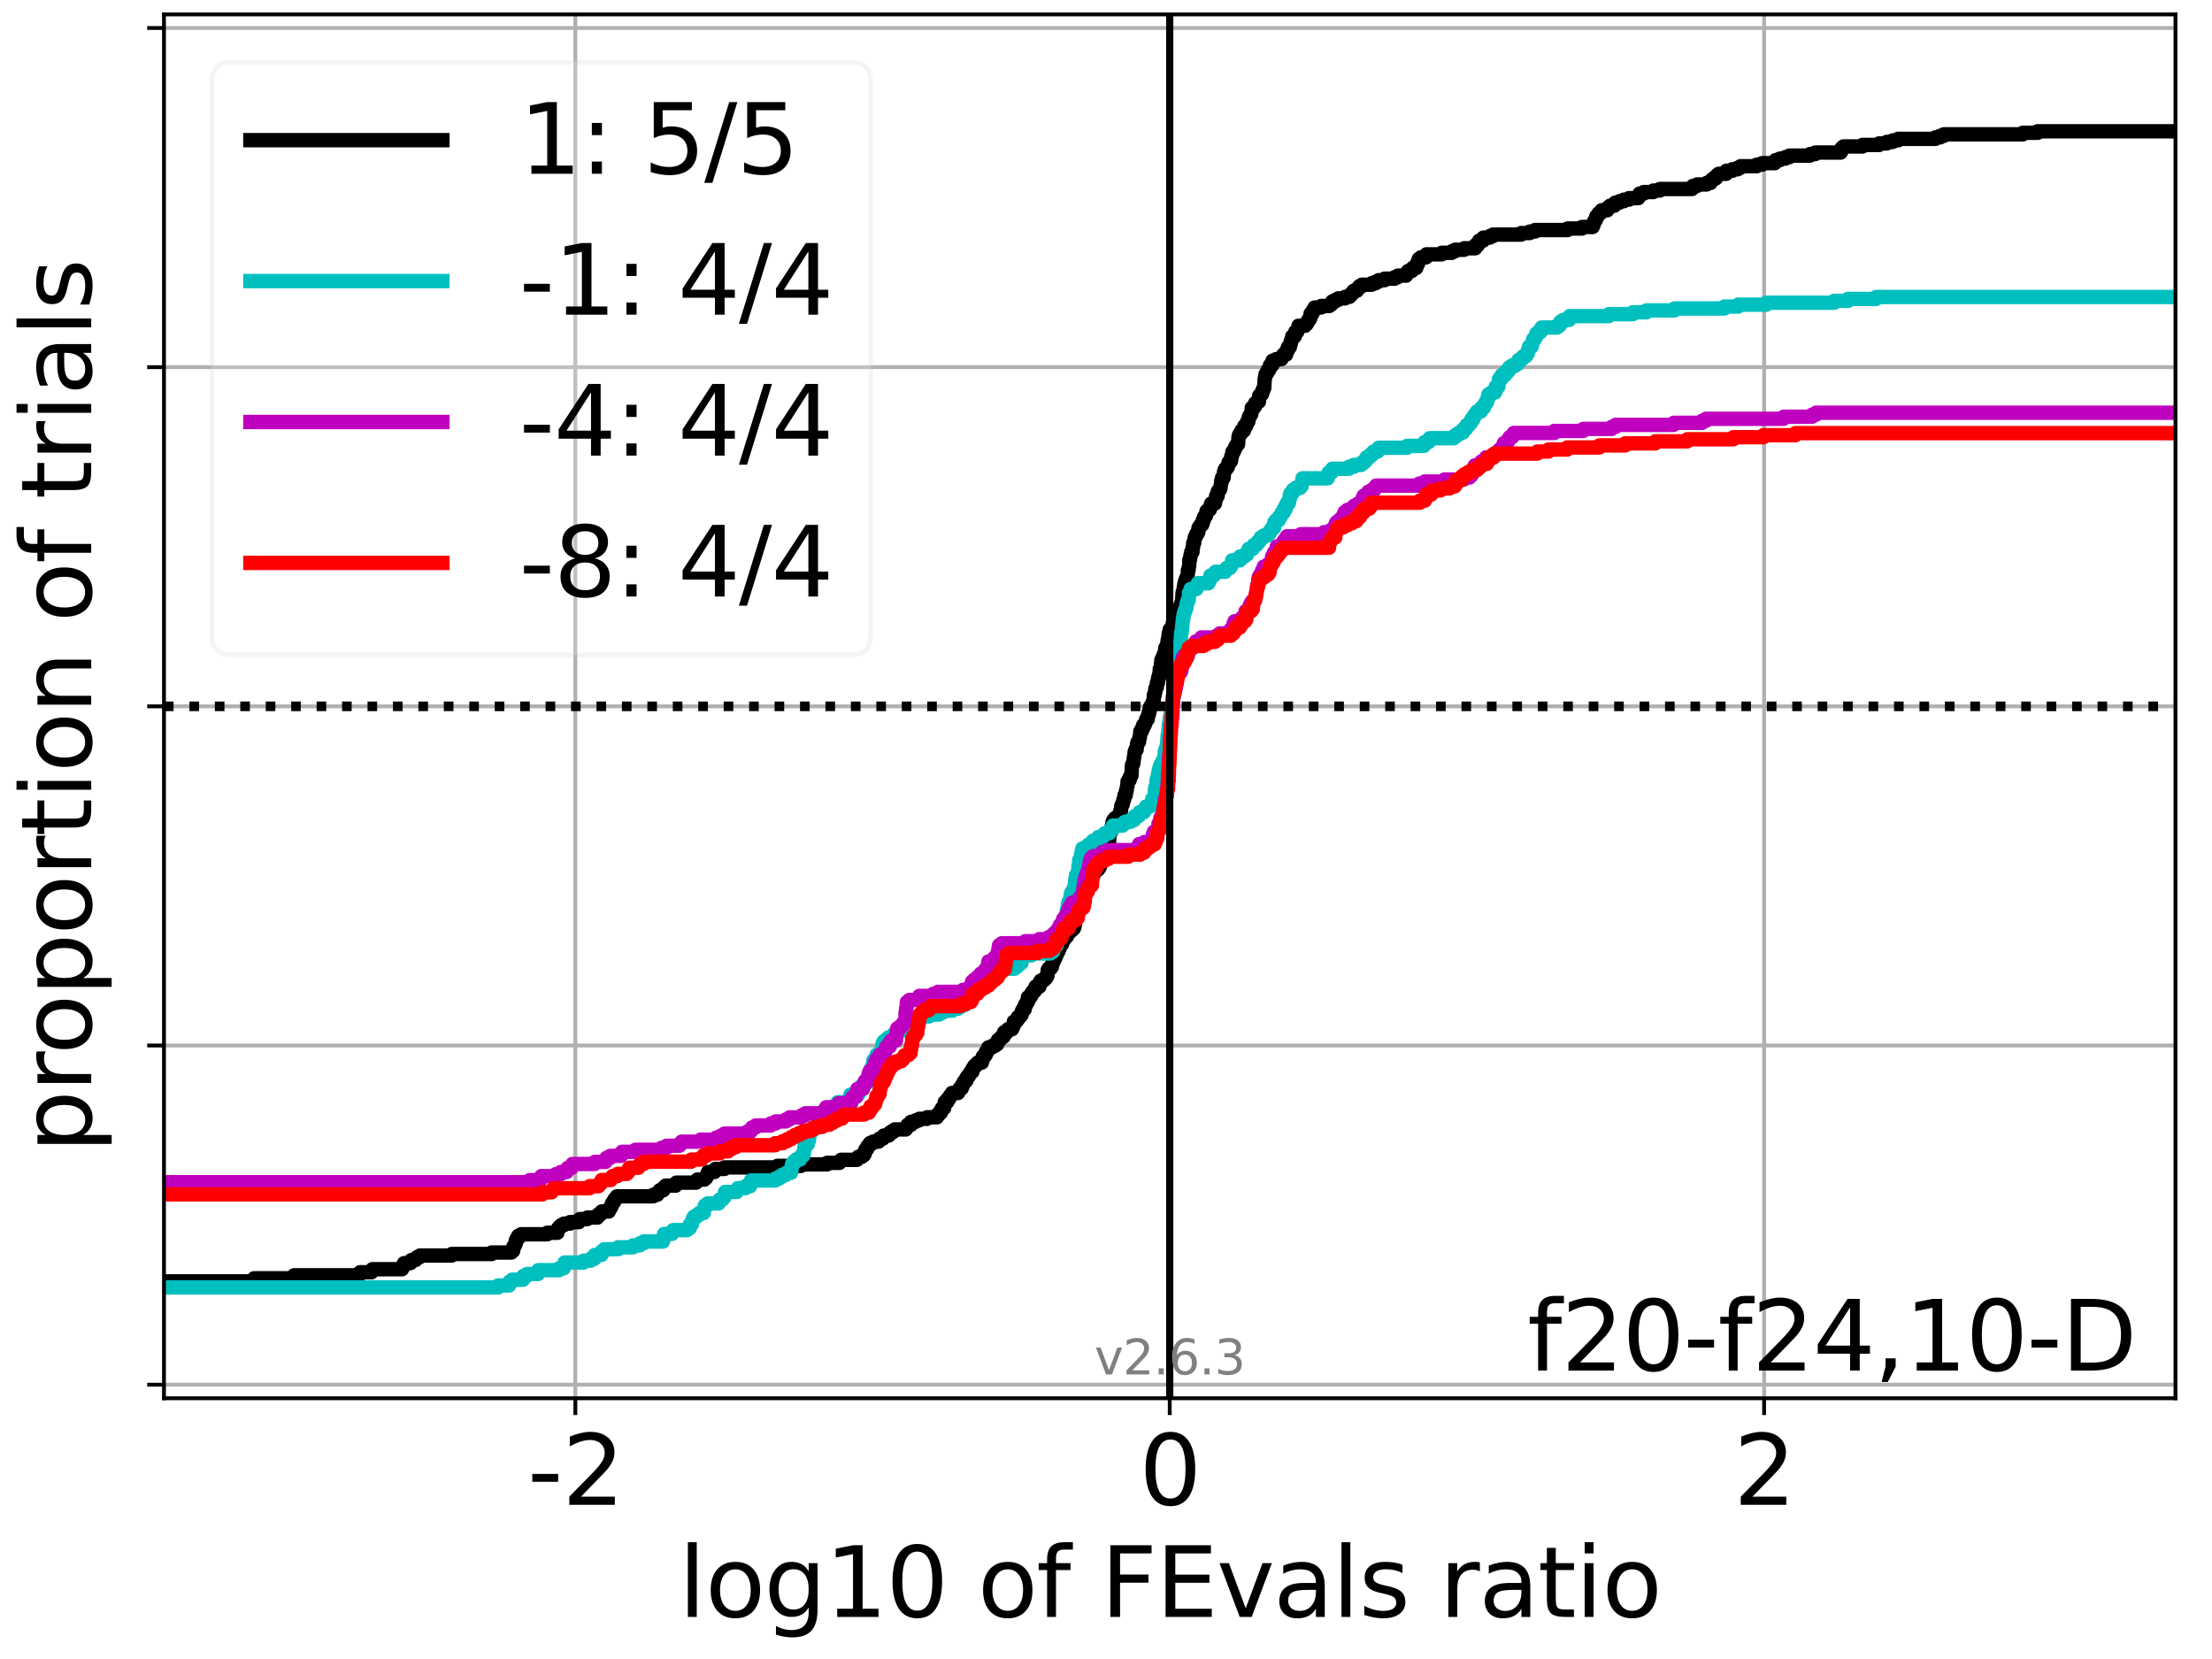 <?xml version="1.0" encoding="utf-8" standalone="no"?>
<!DOCTYPE svg PUBLIC "-//W3C//DTD SVG 1.1//EN"
  "http://www.w3.org/Graphics/SVG/1.1/DTD/svg11.dtd">
<svg xmlns:xlink="http://www.w3.org/1999/xlink" width="460.8pt" height="345.6pt" viewBox="0 0 460.8 345.6" xmlns="http://www.w3.org/2000/svg" version="1.1">
 <defs>
  <style type="text/css">*{stroke-linejoin: round; stroke-linecap: butt}</style>
 </defs>
 <g id="figure_1">
  <g id="patch_1">
   <path d="M 0 345.6 
L 460.8 345.6 
L 460.8 0 
L 0 0 
z
" style="fill: #ffffff"/>
  </g>
  <g id="axes_1">
   <g id="patch_2">
    <path d="M 34.16 291.28 
L 453.192 291.28 
L 453.192 3 
L 34.16 3 
z
" style="fill: #ffffff"/>
   </g>
   <g id="matplotlib.axis_1">
    <g id="xtick_1">
     <g id="line2d_1">
      <path d="M 119.855 291.28 
L 119.855 3 
" clip-path="url(#p608d6dc205)" style="fill: none; stroke: #b0b0b0; stroke-width: 0.8; stroke-linecap: square"/>
     </g>
     <g id="line2d_2">
      <defs>
       <path id="m1559e54138" d="M 0 0 
L 0 3.5 
" style="stroke: #000000; stroke-width: 0.8"/>
      </defs>
      <g>
       <use xlink:href="#m1559e54138" x="119.855" y="291.28" style="stroke: #000000; stroke-width: 0.8"/>
      </g>
     </g>
     <g id="text_1">
      <!-- -2 -->
      <g transform="translate(109.884 313.477) scale(0.2 -0.2)">
       <defs>
        <path id="DejaVuSans-2d" d="M 313 2009 
L 1997 2009 
L 1997 1497 
L 313 1497 
L 313 2009 
z
" transform="scale(0.016)"/>
        <path id="DejaVuSans-32" d="M 1228 531 
L 3431 531 
L 3431 0 
L 469 0 
L 469 531 
Q 828 903 1448 1529 
Q 2069 2156 2228 2338 
Q 2531 2678 2651 2914 
Q 2772 3150 2772 3378 
Q 2772 3750 2511 3984 
Q 2250 4219 1831 4219 
Q 1534 4219 1204 4116 
Q 875 4013 500 3803 
L 500 4441 
Q 881 4594 1212 4672 
Q 1544 4750 1819 4750 
Q 2544 4750 2975 4387 
Q 3406 4025 3406 3419 
Q 3406 3131 3298 2873 
Q 3191 2616 2906 2266 
Q 2828 2175 2409 1742 
Q 1991 1309 1228 531 
z
" transform="scale(0.016)"/>
       </defs>
       <use xlink:href="#DejaVuSans-2d"/>
       <use xlink:href="#DejaVuSans-32" x="36.084"/>
      </g>
     </g>
    </g>
    <g id="xtick_2">
     <g id="line2d_3">
      <path d="M 243.676 291.28 
L 243.676 3 
" clip-path="url(#p608d6dc205)" style="fill: none; stroke: #b0b0b0; stroke-width: 0.8; stroke-linecap: square"/>
     </g>
     <g id="line2d_4">
      <g>
       <use xlink:href="#m1559e54138" x="243.676" y="291.28" style="stroke: #000000; stroke-width: 0.8"/>
      </g>
     </g>
     <g id="text_2">
      <!-- 0 -->
      <g transform="translate(237.314 313.477) scale(0.2 -0.2)">
       <defs>
        <path id="DejaVuSans-30" d="M 2034 4250 
Q 1547 4250 1301 3770 
Q 1056 3291 1056 2328 
Q 1056 1369 1301 889 
Q 1547 409 2034 409 
Q 2525 409 2770 889 
Q 3016 1369 3016 2328 
Q 3016 3291 2770 3770 
Q 2525 4250 2034 4250 
z
M 2034 4750 
Q 2819 4750 3233 4129 
Q 3647 3509 3647 2328 
Q 3647 1150 3233 529 
Q 2819 -91 2034 -91 
Q 1250 -91 836 529 
Q 422 1150 422 2328 
Q 422 3509 836 4129 
Q 1250 4750 2034 4750 
z
" transform="scale(0.016)"/>
       </defs>
       <use xlink:href="#DejaVuSans-30"/>
      </g>
     </g>
    </g>
    <g id="xtick_3">
     <g id="line2d_5">
      <path d="M 367.497 291.28 
L 367.497 3 
" clip-path="url(#p608d6dc205)" style="fill: none; stroke: #b0b0b0; stroke-width: 0.8; stroke-linecap: square"/>
     </g>
     <g id="line2d_6">
      <g>
       <use xlink:href="#m1559e54138" x="367.497" y="291.28" style="stroke: #000000; stroke-width: 0.8"/>
      </g>
     </g>
     <g id="text_3">
      <!-- 2 -->
      <g transform="translate(361.135 313.477) scale(0.2 -0.2)">
       <use xlink:href="#DejaVuSans-32"/>
      </g>
     </g>
    </g>
    <g id="text_4">
     <!-- log10 of FEvals ratio -->
     <g transform="translate(141.371 336.833) scale(0.2 -0.2)">
      <defs>
       <path id="DejaVuSans-6c" d="M 603 4863 
L 1178 4863 
L 1178 0 
L 603 0 
L 603 4863 
z
" transform="scale(0.016)"/>
       <path id="DejaVuSans-6f" d="M 1959 3097 
Q 1497 3097 1228 2736 
Q 959 2375 959 1747 
Q 959 1119 1226 758 
Q 1494 397 1959 397 
Q 2419 397 2687 759 
Q 2956 1122 2956 1747 
Q 2956 2369 2687 2733 
Q 2419 3097 1959 3097 
z
M 1959 3584 
Q 2709 3584 3137 3096 
Q 3566 2609 3566 1747 
Q 3566 888 3137 398 
Q 2709 -91 1959 -91 
Q 1206 -91 779 398 
Q 353 888 353 1747 
Q 353 2609 779 3096 
Q 1206 3584 1959 3584 
z
" transform="scale(0.016)"/>
       <path id="DejaVuSans-67" d="M 2906 1791 
Q 2906 2416 2648 2759 
Q 2391 3103 1925 3103 
Q 1463 3103 1205 2759 
Q 947 2416 947 1791 
Q 947 1169 1205 825 
Q 1463 481 1925 481 
Q 2391 481 2648 825 
Q 2906 1169 2906 1791 
z
M 3481 434 
Q 3481 -459 3084 -895 
Q 2688 -1331 1869 -1331 
Q 1566 -1331 1297 -1286 
Q 1028 -1241 775 -1147 
L 775 -588 
Q 1028 -725 1275 -790 
Q 1522 -856 1778 -856 
Q 2344 -856 2625 -561 
Q 2906 -266 2906 331 
L 2906 616 
Q 2728 306 2450 153 
Q 2172 0 1784 0 
Q 1141 0 747 490 
Q 353 981 353 1791 
Q 353 2603 747 3093 
Q 1141 3584 1784 3584 
Q 2172 3584 2450 3431 
Q 2728 3278 2906 2969 
L 2906 3500 
L 3481 3500 
L 3481 434 
z
" transform="scale(0.016)"/>
       <path id="DejaVuSans-31" d="M 794 531 
L 1825 531 
L 1825 4091 
L 703 3866 
L 703 4441 
L 1819 4666 
L 2450 4666 
L 2450 531 
L 3481 531 
L 3481 0 
L 794 0 
L 794 531 
z
" transform="scale(0.016)"/>
       <path id="DejaVuSans-20" transform="scale(0.016)"/>
       <path id="DejaVuSans-66" d="M 2375 4863 
L 2375 4384 
L 1825 4384 
Q 1516 4384 1395 4259 
Q 1275 4134 1275 3809 
L 1275 3500 
L 2222 3500 
L 2222 3053 
L 1275 3053 
L 1275 0 
L 697 0 
L 697 3053 
L 147 3053 
L 147 3500 
L 697 3500 
L 697 3744 
Q 697 4328 969 4595 
Q 1241 4863 1831 4863 
L 2375 4863 
z
" transform="scale(0.016)"/>
       <path id="DejaVuSans-46" d="M 628 4666 
L 3309 4666 
L 3309 4134 
L 1259 4134 
L 1259 2759 
L 3109 2759 
L 3109 2228 
L 1259 2228 
L 1259 0 
L 628 0 
L 628 4666 
z
" transform="scale(0.016)"/>
       <path id="DejaVuSans-45" d="M 628 4666 
L 3578 4666 
L 3578 4134 
L 1259 4134 
L 1259 2753 
L 3481 2753 
L 3481 2222 
L 1259 2222 
L 1259 531 
L 3634 531 
L 3634 0 
L 628 0 
L 628 4666 
z
" transform="scale(0.016)"/>
       <path id="DejaVuSans-76" d="M 191 3500 
L 800 3500 
L 1894 563 
L 2988 3500 
L 3597 3500 
L 2284 0 
L 1503 0 
L 191 3500 
z
" transform="scale(0.016)"/>
       <path id="DejaVuSans-61" d="M 2194 1759 
Q 1497 1759 1228 1600 
Q 959 1441 959 1056 
Q 959 750 1161 570 
Q 1363 391 1709 391 
Q 2188 391 2477 730 
Q 2766 1069 2766 1631 
L 2766 1759 
L 2194 1759 
z
M 3341 1997 
L 3341 0 
L 2766 0 
L 2766 531 
Q 2569 213 2275 61 
Q 1981 -91 1556 -91 
Q 1019 -91 701 211 
Q 384 513 384 1019 
Q 384 1609 779 1909 
Q 1175 2209 1959 2209 
L 2766 2209 
L 2766 2266 
Q 2766 2663 2505 2880 
Q 2244 3097 1772 3097 
Q 1472 3097 1187 3025 
Q 903 2953 641 2809 
L 641 3341 
Q 956 3463 1253 3523 
Q 1550 3584 1831 3584 
Q 2591 3584 2966 3190 
Q 3341 2797 3341 1997 
z
" transform="scale(0.016)"/>
       <path id="DejaVuSans-73" d="M 2834 3397 
L 2834 2853 
Q 2591 2978 2328 3040 
Q 2066 3103 1784 3103 
Q 1356 3103 1142 2972 
Q 928 2841 928 2578 
Q 928 2378 1081 2264 
Q 1234 2150 1697 2047 
L 1894 2003 
Q 2506 1872 2764 1633 
Q 3022 1394 3022 966 
Q 3022 478 2636 193 
Q 2250 -91 1575 -91 
Q 1294 -91 989 -36 
Q 684 19 347 128 
L 347 722 
Q 666 556 975 473 
Q 1284 391 1588 391 
Q 1994 391 2212 530 
Q 2431 669 2431 922 
Q 2431 1156 2273 1281 
Q 2116 1406 1581 1522 
L 1381 1569 
Q 847 1681 609 1914 
Q 372 2147 372 2553 
Q 372 3047 722 3315 
Q 1072 3584 1716 3584 
Q 2034 3584 2315 3537 
Q 2597 3491 2834 3397 
z
" transform="scale(0.016)"/>
       <path id="DejaVuSans-72" d="M 2631 2963 
Q 2534 3019 2420 3045 
Q 2306 3072 2169 3072 
Q 1681 3072 1420 2755 
Q 1159 2438 1159 1844 
L 1159 0 
L 581 0 
L 581 3500 
L 1159 3500 
L 1159 2956 
Q 1341 3275 1631 3429 
Q 1922 3584 2338 3584 
Q 2397 3584 2469 3576 
Q 2541 3569 2628 3553 
L 2631 2963 
z
" transform="scale(0.016)"/>
       <path id="DejaVuSans-74" d="M 1172 4494 
L 1172 3500 
L 2356 3500 
L 2356 3053 
L 1172 3053 
L 1172 1153 
Q 1172 725 1289 603 
Q 1406 481 1766 481 
L 2356 481 
L 2356 0 
L 1766 0 
Q 1100 0 847 248 
Q 594 497 594 1153 
L 594 3053 
L 172 3053 
L 172 3500 
L 594 3500 
L 594 4494 
L 1172 4494 
z
" transform="scale(0.016)"/>
       <path id="DejaVuSans-69" d="M 603 3500 
L 1178 3500 
L 1178 0 
L 603 0 
L 603 3500 
z
M 603 4863 
L 1178 4863 
L 1178 4134 
L 603 4134 
L 603 4863 
z
" transform="scale(0.016)"/>
      </defs>
      <use xlink:href="#DejaVuSans-6c"/>
      <use xlink:href="#DejaVuSans-6f" x="27.783"/>
      <use xlink:href="#DejaVuSans-67" x="88.965"/>
      <use xlink:href="#DejaVuSans-31" x="152.441"/>
      <use xlink:href="#DejaVuSans-30" x="216.064"/>
      <use xlink:href="#DejaVuSans-20" x="279.688"/>
      <use xlink:href="#DejaVuSans-6f" x="311.475"/>
      <use xlink:href="#DejaVuSans-66" x="372.656"/>
      <use xlink:href="#DejaVuSans-20" x="407.861"/>
      <use xlink:href="#DejaVuSans-46" x="439.648"/>
      <use xlink:href="#DejaVuSans-45" x="497.168"/>
      <use xlink:href="#DejaVuSans-76" x="560.352"/>
      <use xlink:href="#DejaVuSans-61" x="619.531"/>
      <use xlink:href="#DejaVuSans-6c" x="680.811"/>
      <use xlink:href="#DejaVuSans-73" x="708.594"/>
      <use xlink:href="#DejaVuSans-20" x="760.693"/>
      <use xlink:href="#DejaVuSans-72" x="792.48"/>
      <use xlink:href="#DejaVuSans-61" x="833.594"/>
      <use xlink:href="#DejaVuSans-74" x="894.873"/>
      <use xlink:href="#DejaVuSans-69" x="934.082"/>
      <use xlink:href="#DejaVuSans-6f" x="961.865"/>
     </g>
    </g>
   </g>
   <g id="matplotlib.axis_2">
    <g id="ytick_1">
     <g id="line2d_7">
      <path d="M 34.16 288.454 
L 453.192 288.454 
" clip-path="url(#p608d6dc205)" style="fill: none; stroke: #b0b0b0; stroke-width: 0.8; stroke-linecap: square"/>
     </g>
     <g id="line2d_8">
      <defs>
       <path id="mb72beea646" d="M 0 0 
L -3.5 0 
" style="stroke: #000000; stroke-width: 0.8"/>
      </defs>
      <g>
       <use xlink:href="#mb72beea646" x="34.16" y="288.454" style="stroke: #000000; stroke-width: 0.8"/>
      </g>
     </g>
    </g>
    <g id="ytick_2">
     <g id="line2d_9">
      <path d="M 34.16 217.797 
L 453.192 217.797 
" clip-path="url(#p608d6dc205)" style="fill: none; stroke: #b0b0b0; stroke-width: 0.8; stroke-linecap: square"/>
     </g>
     <g id="line2d_10">
      <g>
       <use xlink:href="#mb72beea646" x="34.16" y="217.797" style="stroke: #000000; stroke-width: 0.8"/>
      </g>
     </g>
    </g>
    <g id="ytick_3">
     <g id="line2d_11">
      <path d="M 34.16 147.14 
L 453.192 147.14 
" clip-path="url(#p608d6dc205)" style="fill: none; stroke: #b0b0b0; stroke-width: 0.8; stroke-linecap: square"/>
     </g>
     <g id="line2d_12">
      <g>
       <use xlink:href="#mb72beea646" x="34.16" y="147.14" style="stroke: #000000; stroke-width: 0.8"/>
      </g>
     </g>
    </g>
    <g id="ytick_4">
     <g id="line2d_13">
      <path d="M 34.16 76.483 
L 453.192 76.483 
" clip-path="url(#p608d6dc205)" style="fill: none; stroke: #b0b0b0; stroke-width: 0.8; stroke-linecap: square"/>
     </g>
     <g id="line2d_14">
      <g>
       <use xlink:href="#mb72beea646" x="34.16" y="76.483" style="stroke: #000000; stroke-width: 0.8"/>
      </g>
     </g>
    </g>
    <g id="ytick_5">
     <g id="line2d_15">
      <path d="M 34.16 5.826 
L 453.192 5.826 
" clip-path="url(#p608d6dc205)" style="fill: none; stroke: #b0b0b0; stroke-width: 0.8; stroke-linecap: square"/>
     </g>
     <g id="line2d_16">
      <g>
       <use xlink:href="#mb72beea646" x="34.16" y="5.826" style="stroke: #000000; stroke-width: 0.8"/>
      </g>
     </g>
    </g>
    <g id="text_5">
     <!-- proportion of trials -->
     <g transform="translate(19.001 240.146) rotate(-90) scale(0.2 -0.2)">
      <defs>
       <path id="DejaVuSans-70" d="M 1159 525 
L 1159 -1331 
L 581 -1331 
L 581 3500 
L 1159 3500 
L 1159 2969 
Q 1341 3281 1617 3432 
Q 1894 3584 2278 3584 
Q 2916 3584 3314 3078 
Q 3713 2572 3713 1747 
Q 3713 922 3314 415 
Q 2916 -91 2278 -91 
Q 1894 -91 1617 61 
Q 1341 213 1159 525 
z
M 3116 1747 
Q 3116 2381 2855 2742 
Q 2594 3103 2138 3103 
Q 1681 3103 1420 2742 
Q 1159 2381 1159 1747 
Q 1159 1113 1420 752 
Q 1681 391 2138 391 
Q 2594 391 2855 752 
Q 3116 1113 3116 1747 
z
" transform="scale(0.016)"/>
       <path id="DejaVuSans-6e" d="M 3513 2113 
L 3513 0 
L 2938 0 
L 2938 2094 
Q 2938 2591 2744 2837 
Q 2550 3084 2163 3084 
Q 1697 3084 1428 2787 
Q 1159 2491 1159 1978 
L 1159 0 
L 581 0 
L 581 3500 
L 1159 3500 
L 1159 2956 
Q 1366 3272 1645 3428 
Q 1925 3584 2291 3584 
Q 2894 3584 3203 3211 
Q 3513 2838 3513 2113 
z
" transform="scale(0.016)"/>
      </defs>
      <use xlink:href="#DejaVuSans-70"/>
      <use xlink:href="#DejaVuSans-72" x="63.477"/>
      <use xlink:href="#DejaVuSans-6f" x="102.34"/>
      <use xlink:href="#DejaVuSans-70" x="163.521"/>
      <use xlink:href="#DejaVuSans-6f" x="226.998"/>
      <use xlink:href="#DejaVuSans-72" x="288.18"/>
      <use xlink:href="#DejaVuSans-74" x="329.293"/>
      <use xlink:href="#DejaVuSans-69" x="368.502"/>
      <use xlink:href="#DejaVuSans-6f" x="396.285"/>
      <use xlink:href="#DejaVuSans-6e" x="457.467"/>
      <use xlink:href="#DejaVuSans-20" x="520.846"/>
      <use xlink:href="#DejaVuSans-6f" x="552.633"/>
      <use xlink:href="#DejaVuSans-66" x="613.814"/>
      <use xlink:href="#DejaVuSans-20" x="649.02"/>
      <use xlink:href="#DejaVuSans-74" x="680.807"/>
      <use xlink:href="#DejaVuSans-72" x="720.016"/>
      <use xlink:href="#DejaVuSans-69" x="761.129"/>
      <use xlink:href="#DejaVuSans-61" x="788.912"/>
      <use xlink:href="#DejaVuSans-6c" x="850.191"/>
      <use xlink:href="#DejaVuSans-73" x="877.975"/>
     </g>
    </g>
   </g>
   <g id="line2d_17">
    <path d="M 34.16 266.932 
L 52.747 266.932 
L 52.747 266.616 
L 52.935 266.616 
L 52.935 266.299 
L 61.086 266.299 
L 61.086 265.983 
L 61.274 265.983 
L 61.274 265.666 
L 74.821 265.666 
L 74.821 265.35 
L 75.009 265.35 
L 75.009 265.033 
L 77.384 265.033 
L 77.384 264.717 
L 77.572 264.717 
L 77.572 264.4 
L 83.74 264.4 
L 83.74 264.084 
L 83.927 264.084 
L 83.996 263.451 
L 84.184 263.451 
L 84.184 263.134 
L 85.483 263.134 
L 85.483 262.818 
L 85.671 262.818 
L 85.671 262.501 
L 86.532 262.501 
L 86.532 262.185 
L 86.895 262.185 
L 86.895 261.868 
L 87.471 261.868 
L 87.471 261.552 
L 94.085 261.552 
L 94.085 261.235 
L 102.424 261.235 
L 102.424 260.919 
L 106.525 260.919 
L 106.525 260.602 
L 106.888 260.602 
L 106.962 259.653 
L 107.183 259.653 
L 107.183 259.336 
L 107.325 259.336 
L 107.325 259.02 
L 107.443 259.02 
L 107.464 258.387 
L 107.605 258.387 
L 107.605 258.07 
L 107.901 258.07 
L 107.968 257.437 
L 108.544 257.437 
L 108.544 257.121 
L 114.015 257.121 
L 114.015 256.805 
L 116.115 256.805 
L 116.159 256.172 
L 116.264 256.172 
L 116.264 255.855 
L 116.53 255.855 
L 116.53 255.539 
L 116.894 255.539 
L 116.894 255.222 
L 117.469 255.222 
L 117.469 254.906 
L 118.722 254.906 
L 118.722 254.589 
L 120.592 254.589 
L 120.592 254.273 
L 120.78 254.273 
L 120.78 253.956 
L 122.354 253.956 
L 122.354 253.64 
L 124.454 253.64 
L 124.454 253.323 
L 124.603 253.323 
L 124.603 253.007 
L 125.078 253.007 
L 125.078 252.69 
L 125.334 252.69 
L 125.334 252.374 
L 126.821 252.374 
L 126.921 251.741 
L 127.176 251.741 
L 127.176 251.424 
L 127.358 251.424 
L 127.436 250.791 
L 127.613 250.791 
L 127.613 250.475 
L 127.873 250.475 
L 127.873 250.158 
L 128.001 250.158 
L 128.001 249.842 
L 128.256 249.842 
L 128.256 249.525 
L 128.516 249.525 
L 128.516 249.209 
L 136.089 249.209 
L 136.089 248.892 
L 136.926 248.892 
L 136.926 248.576 
L 137.181 248.576 
L 137.181 248.259 
L 137.441 248.259 
L 137.441 247.943 
L 138.189 247.943 
L 138.189 247.626 
L 138.338 247.626 
L 138.338 247.31 
L 138.652 247.31 
L 138.652 246.993 
L 140.751 246.993 
L 140.751 246.677 
L 140.901 246.677 
L 140.901 246.36 
L 145.008 246.36 
L 145.008 246.044 
L 145.264 246.044 
L 145.264 245.727 
L 146.751 245.727 
L 146.751 245.411 
L 147.107 245.411 
L 147.107 245.094 
L 147.256 245.094 
L 147.363 244.461 
L 147.513 244.461 
L 147.513 244.145 
L 148.851 244.145 
L 148.851 243.828 
L 149 243.828 
L 149 243.512 
L 150.915 243.512 
L 150.915 243.195 
L 161.93 243.195 
L 161.93 242.879 
L 166.859 242.879 
L 166.859 242.562 
L 172.288 242.562 
L 172.288 242.246 
L 174.859 242.246 
L 174.859 241.929 
L 175.198 241.929 
L 175.198 241.613 
L 178.513 241.613 
L 178.513 241.296 
L 178.798 241.296 
L 178.798 240.98 
L 179.554 240.98 
L 179.554 240.663 
L 179.977 240.663 
L 179.977 240.347 
L 180.152 240.347 
L 180.165 239.714 
L 180.34 239.714 
L 180.34 239.397 
L 180.637 239.397 
L 180.726 238.764 
L 181.033 238.764 
L 181.033 238.448 
L 181.22 238.448 
L 181.22 238.131 
L 181.86 238.131 
L 181.86 237.815 
L 183.03 237.815 
L 183.03 237.498 
L 183.218 237.498 
L 183.218 237.182 
L 183.96 237.182 
L 183.96 236.866 
L 184.109 236.866 
L 184.109 236.549 
L 185.141 236.549 
L 185.141 236.233 
L 185.389 236.233 
L 185.389 235.916 
L 185.91 235.916 
L 185.91 235.6 
L 186.362 235.6 
L 186.362 235.283 
L 188.686 235.283 
L 188.686 234.967 
L 188.933 234.967 
L 188.933 234.65 
L 189.066 234.65 
L 189.066 234.334 
L 189.758 234.334 
L 189.758 233.701 
L 190.723 233.701 
L 190.723 233.384 
L 191.495 233.384 
L 191.495 233.068 
L 193.119 233.068 
L 193.119 232.751 
L 195.182 232.751 
L 195.182 232.435 
L 195.317 232.435 
L 195.317 232.118 
L 195.682 232.118 
L 195.682 231.802 
L 196.003 231.802 
L 196.043 231.169 
L 196.233 231.169 
L 196.233 230.852 
L 196.678 230.852 
L 196.775 230.219 
L 196.812 230.219 
L 196.812 229.586 
L 197.313 229.586 
L 197.357 228.953 
L 197.721 228.953 
L 197.721 228.637 
L 197.851 228.637 
L 197.851 228.32 
L 198.107 228.32 
L 198.107 228.004 
L 198.297 228.004 
L 198.297 227.687 
L 199.595 227.687 
L 199.595 227.371 
L 199.71 227.371 
L 199.71 227.054 
L 199.887 227.054 
L 199.887 226.738 
L 200.341 226.738 
L 200.353 226.105 
L 200.61 226.105 
L 200.716 225.472 
L 200.928 225.472 
L 200.928 225.155 
L 201.292 225.155 
L 201.314 224.522 
L 201.536 224.522 
L 201.536 224.206 
L 201.827 224.206 
L 201.827 223.889 
L 202.011 223.889 
L 202.011 223.573 
L 202.213 223.573 
L 202.213 223.256 
L 202.579 223.256 
L 202.593 222.623 
L 202.801 222.623 
L 202.801 222.307 
L 203.006 222.307 
L 203.006 221.99 
L 203.365 221.99 
L 203.365 221.674 
L 203.665 221.674 
L 203.665 221.357 
L 204.533 221.357 
L 204.553 220.724 
L 204.724 220.724 
L 204.741 220.091 
L 205.11 220.091 
L 205.11 219.775 
L 205.345 219.775 
L 205.363 219.142 
L 205.662 219.142 
L 205.662 218.825 
L 205.85 218.825 
L 205.89 218.192 
L 206.662 218.192 
L 206.662 217.876 
L 207.284 217.876 
L 207.284 217.559 
L 207.736 217.559 
L 207.769 216.927 
L 207.905 216.927 
L 207.905 216.61 
L 208.337 216.61 
L 208.337 216.294 
L 208.602 216.294 
L 208.602 215.977 
L 209.077 215.977 
L 209.17 215.028 
L 209.791 215.028 
L 209.791 214.711 
L 209.992 214.711 
L 209.992 214.395 
L 210.833 214.395 
L 210.833 214.078 
L 210.999 214.078 
L 210.999 213.762 
L 211.131 213.762 
L 211.201 212.812 
L 211.719 212.812 
L 211.719 212.496 
L 211.975 212.496 
L 212.052 211.863 
L 212.467 211.863 
L 212.467 211.546 
L 212.74 211.546 
L 212.74 211.23 
L 212.873 211.23 
L 212.886 210.597 
L 213.063 210.597 
L 213.063 210.28 
L 213.449 210.28 
L 213.504 209.331 
L 213.781 209.331 
L 213.882 208.698 
L 214.137 208.698 
L 214.137 207.748 
L 214.654 207.748 
L 214.654 207.432 
L 214.864 207.432 
L 214.928 206.799 
L 215.152 206.799 
L 215.152 206.482 
L 215.562 206.482 
L 215.562 206.166 
L 215.674 206.166 
L 215.729 205.533 
L 216.534 205.533 
L 216.583 204.583 
L 216.809 204.583 
L 216.809 204.267 
L 217.416 204.267 
L 217.416 203.95 
L 217.754 203.95 
L 217.754 203.634 
L 218.008 203.634 
L 218.008 203.317 
L 218.186 203.317 
L 218.269 202.051 
L 218.448 202.051 
L 218.448 201.735 
L 218.905 201.735 
L 218.905 201.418 
L 219.131 201.418 
L 219.193 200.785 
L 219.261 200.785 
L 219.261 200.469 
L 219.417 200.469 
L 219.417 200.152 
L 219.569 200.152 
L 219.627 199.519 
L 219.88 199.519 
L 219.988 198.886 
L 220.137 198.886 
L 220.189 198.253 
L 220.459 198.253 
L 220.459 197.937 
L 220.589 197.937 
L 220.589 197.62 
L 220.728 197.62 
L 220.749 196.988 
L 221.004 196.988 
L 221.004 196.671 
L 221.264 196.671 
L 221.315 196.038 
L 221.49 196.038 
L 221.49 195.722 
L 221.715 195.722 
L 221.743 195.089 
L 222.265 195.089 
L 222.371 194.456 
L 222.476 194.456 
L 222.476 194.139 
L 222.915 194.139 
L 222.915 193.823 
L 223.281 193.823 
L 223.281 193.506 
L 223.642 193.506 
L 223.642 193.19 
L 223.807 193.19 
L 223.807 192.557 
L 223.956 192.557 
L 224.024 190.974 
L 224.112 190.974 
L 224.112 190.658 
L 224.286 190.658 
L 224.368 189.392 
L 224.609 189.392 
L 224.683 188.759 
L 224.728 188.759 
L 224.728 188.442 
L 225.039 188.442 
L 225.039 187.176 
L 225.244 187.176 
L 225.244 186.86 
L 225.405 186.86 
L 225.481 185.91 
L 225.561 185.91 
L 225.561 185.594 
L 225.766 185.594 
L 225.772 184.961 
L 225.994 184.961 
L 225.994 184.644 
L 226.217 184.644 
L 226.217 184.328 
L 226.373 184.328 
L 226.373 184.011 
L 226.608 184.011 
L 226.608 183.695 
L 226.798 183.695 
L 226.798 183.378 
L 226.995 183.378 
L 226.995 183.062 
L 227.184 183.062 
L 227.184 182.745 
L 227.463 182.745 
L 227.463 182.429 
L 227.767 182.429 
L 227.872 181.796 
L 227.94 181.796 
L 227.94 181.479 
L 228.336 181.479 
L 228.336 181.163 
L 228.733 181.163 
L 228.733 180.846 
L 228.981 180.846 
L 228.981 180.53 
L 229.135 180.53 
L 229.17 179.897 
L 229.256 179.897 
L 229.361 178.947 
L 229.409 178.947 
L 229.426 178.314 
L 229.746 178.314 
L 229.746 177.998 
L 230.028 177.998 
L 230.064 177.365 
L 230.176 177.365 
L 230.176 177.049 
L 230.312 177.049 
L 230.312 176.732 
L 230.467 176.732 
L 230.467 176.416 
L 230.678 176.416 
L 230.764 175.783 
L 230.83 175.783 
L 230.83 175.466 
L 231.039 175.466 
L 231.13 173.884 
L 231.151 173.884 
L 231.259 173.251 
L 231.491 173.251 
L 231.55 172.301 
L 231.657 172.301 
L 231.752 171.352 
L 231.844 171.352 
L 231.844 171.035 
L 232.017 171.035 
L 232.017 170.719 
L 232.306 170.719 
L 232.306 170.402 
L 232.944 170.402 
L 233.031 169.769 
L 233.226 169.769 
L 233.226 169.453 
L 233.369 169.453 
L 233.407 168.82 
L 233.553 168.82 
L 233.583 167.87 
L 233.714 167.87 
L 233.714 167.554 
L 233.89 167.554 
L 233.985 166.921 
L 234.013 166.921 
L 234.013 166.604 
L 234.16 166.604 
L 234.26 165.655 
L 234.526 165.655 
L 234.567 164.705 
L 234.704 164.705 
L 234.785 163.756 
L 234.878 163.756 
L 234.886 162.806 
L 235.068 162.806 
L 235.068 162.49 
L 235.337 162.49 
L 235.368 161.857 
L 235.526 161.857 
L 235.526 161.54 
L 235.717 161.54 
L 235.789 159.641 
L 235.833 159.641 
L 235.833 159.325 
L 235.973 159.325 
L 235.973 159.008 
L 236.102 159.008 
L 236.211 157.742 
L 236.286 157.742 
L 236.358 156.793 
L 236.409 156.793 
L 236.409 156.477 
L 236.532 156.477 
L 236.532 156.16 
L 236.773 156.16 
L 236.881 154.894 
L 236.984 154.894 
L 236.984 154.578 
L 237.269 154.578 
L 237.362 153.628 
L 237.46 153.628 
L 237.551 152.362 
L 237.846 152.362 
L 237.892 151.729 
L 238.128 151.729 
L 238.128 151.096 
L 238.431 151.096 
L 238.431 150.78 
L 238.566 150.78 
L 238.566 150.463 
L 238.683 150.463 
L 238.774 149.83 
L 239.088 149.83 
L 239.184 148.881 
L 239.324 148.881 
L 239.33 148.248 
L 239.472 148.248 
L 239.507 147.615 
L 239.584 147.615 
L 239.584 147.298 
L 239.758 147.298 
L 239.758 146.982 
L 239.95 146.982 
L 239.95 146.665 
L 240.07 146.665 
L 240.07 146.349 
L 240.311 146.349 
L 240.38 144.766 
L 240.555 144.766 
L 240.59 144.133 
L 240.67 144.133 
L 240.67 143.5 
L 240.792 143.5 
L 240.792 143.184 
L 240.985 143.184 
L 241.012 142.234 
L 241.214 142.234 
L 241.245 141.285 
L 241.42 141.285 
L 241.421 140.652 
L 241.566 140.652 
L 241.591 139.386 
L 241.784 139.386 
L 241.863 138.12 
L 241.941 138.12 
L 241.941 137.487 
L 242.085 137.487 
L 242.085 137.17 
L 242.3 137.17 
L 242.338 136.538 
L 242.481 136.538 
L 242.481 136.221 
L 242.642 136.221 
L 242.717 135.272 
L 242.764 135.272 
L 242.764 134.955 
L 243.075 134.955 
L 243.161 134.006 
L 243.216 134.006 
L 243.246 133.373 
L 243.344 133.373 
L 243.414 132.423 
L 243.494 132.423 
L 243.52 131.79 
L 243.656 131.79 
L 243.669 131.157 
L 244.188 131.157 
L 244.298 129.891 
L 244.4 129.891 
L 244.4 129.575 
L 244.549 129.575 
L 244.609 128.942 
L 245.13 128.942 
L 245.13 128.309 
L 245.284 128.309 
L 245.386 127.359 
L 245.727 127.359 
L 245.828 126.41 
L 245.891 126.41 
L 245.891 126.093 
L 246.094 126.093 
L 246.144 125.46 
L 246.239 125.46 
L 246.348 123.561 
L 246.398 123.561 
L 246.398 123.245 
L 246.547 123.245 
L 246.612 122.295 
L 246.667 122.295 
L 246.729 121.662 
L 246.873 121.662 
L 246.877 121.029 
L 247 121.029 
L 247 120.713 
L 247.113 120.713 
L 247.113 120.396 
L 247.318 120.396 
L 247.391 119.763 
L 247.434 119.763 
L 247.456 118.814 
L 247.588 118.814 
L 247.69 117.864 
L 247.725 117.864 
L 247.77 116.599 
L 247.893 116.599 
L 248.003 115.649 
L 248.067 115.649 
L 248.143 115.016 
L 248.405 115.016 
L 248.444 114.067 
L 248.536 114.067 
L 248.572 113.117 
L 248.764 113.117 
L 248.853 112.168 
L 248.927 112.168 
L 248.927 111.851 
L 249.108 111.851 
L 249.218 111.218 
L 249.441 111.218 
L 249.441 110.902 
L 249.612 110.902 
L 249.676 109.952 
L 249.88 109.952 
L 249.88 109.636 
L 250.099 109.636 
L 250.099 109.319 
L 250.433 109.319 
L 250.433 109.003 
L 250.557 109.003 
L 250.574 108.37 
L 250.763 108.37 
L 250.82 107.737 
L 251.009 107.737 
L 251.009 107.42 
L 251.242 107.42 
L 251.346 106.471 
L 251.702 106.471 
L 251.702 106.154 
L 252.036 106.154 
L 252.036 105.838 
L 252.148 105.838 
L 252.207 105.205 
L 252.323 105.205 
L 252.323 104.888 
L 253.092 104.888 
L 253.162 104.255 
L 253.248 104.255 
L 253.346 103.306 
L 253.666 103.306 
L 253.685 102.356 
L 253.901 102.356 
L 253.901 102.04 
L 254.126 102.04 
L 254.126 101.723 
L 254.244 101.723 
L 254.331 100.774 
L 254.405 100.774 
L 254.405 100.141 
L 254.578 100.141 
L 254.578 99.508 
L 254.908 99.508 
L 255.001 98.242 
L 255.1 98.242 
L 255.1 97.925 
L 255.259 97.925 
L 255.259 97.609 
L 255.556 97.609 
L 255.556 97.292 
L 255.781 97.292 
L 255.885 96.66 
L 255.923 96.66 
L 255.923 96.343 
L 256.236 96.343 
L 256.236 96.027 
L 256.445 96.027 
L 256.492 95.077 
L 256.631 95.077 
L 256.73 94.128 
L 257.024 94.128 
L 257.024 93.811 
L 257.15 93.811 
L 257.15 93.495 
L 257.288 93.495 
L 257.288 93.178 
L 257.461 93.178 
L 257.461 92.862 
L 257.654 92.862 
L 257.654 92.545 
L 257.906 92.545 
L 258.015 90.963 
L 258.096 90.963 
L 258.096 90.646 
L 258.272 90.646 
L 258.272 90.33 
L 258.555 90.33 
L 258.633 89.697 
L 259.146 89.697 
L 259.219 88.747 
L 259.604 88.747 
L 259.7 88.114 
L 259.829 88.114 
L 259.829 87.798 
L 260.056 87.798 
L 260.161 86.848 
L 260.32 86.848 
L 260.32 86.532 
L 260.52 86.532 
L 260.52 86.215 
L 260.683 86.215 
L 260.776 84.949 
L 261.237 84.949 
L 261.237 84.633 
L 261.459 84.633 
L 261.459 84 
L 261.791 84 
L 261.791 83.683 
L 262.257 83.683 
L 262.313 82.417 
L 262.621 82.417 
L 262.621 82.101 
L 262.908 82.101 
L 262.931 81.468 
L 263.113 81.468 
L 263.196 80.835 
L 263.368 80.835 
L 263.457 78.936 
L 263.508 78.936 
L 263.583 78.303 
L 263.628 78.303 
L 263.628 77.986 
L 263.799 77.986 
L 263.799 77.67 
L 264.012 77.67 
L 264.012 77.353 
L 264.126 77.353 
L 264.126 77.037 
L 264.417 77.037 
L 264.417 76.721 
L 264.555 76.721 
L 264.563 76.088 
L 265.028 76.088 
L 265.087 75.138 
L 265.821 75.138 
L 265.821 74.822 
L 266.93 74.822 
L 266.93 74.505 
L 267.118 74.505 
L 267.118 74.189 
L 267.317 74.189 
L 267.317 73.872 
L 267.921 73.872 
L 267.935 73.239 
L 268.07 73.239 
L 268.07 72.923 
L 268.313 72.923 
L 268.313 72.29 
L 268.708 72.29 
L 268.757 71.657 
L 268.876 71.657 
L 268.904 71.024 
L 269.03 71.024 
L 269.03 70.707 
L 269.179 70.707 
L 269.194 70.074 
L 269.723 70.074 
L 269.741 69.441 
L 269.837 69.441 
L 269.837 69.125 
L 270.245 69.125 
L 270.245 68.808 
L 270.359 68.808 
L 270.359 68.492 
L 270.506 68.492 
L 270.506 67.859 
L 271.881 67.859 
L 271.881 67.542 
L 272.2 67.542 
L 272.2 67.226 
L 272.379 67.226 
L 272.379 66.909 
L 272.569 66.909 
L 272.569 66.593 
L 272.804 66.593 
L 272.804 66.276 
L 272.955 66.276 
L 273.019 65.327 
L 273.423 65.327 
L 273.473 64.694 
L 273.729 64.694 
L 273.729 64.377 
L 273.848 64.377 
L 273.848 64.061 
L 275.217 64.061 
L 275.217 63.744 
L 276.922 63.744 
L 276.922 63.428 
L 277.36 63.428 
L 277.36 63.111 
L 277.534 63.111 
L 277.534 62.795 
L 278.152 62.795 
L 278.152 62.478 
L 278.763 62.478 
L 278.763 62.162 
L 280.192 62.162 
L 280.192 61.845 
L 281.102 61.845 
L 281.102 61.529 
L 281.426 61.529 
L 281.426 61.212 
L 281.72 61.212 
L 281.72 60.896 
L 281.982 60.896 
L 281.982 60.579 
L 282.653 60.579 
L 282.653 60.263 
L 282.908 60.263 
L 282.908 59.946 
L 283.168 59.946 
L 283.168 59.63 
L 283.687 59.63 
L 283.687 59.313 
L 285.727 59.313 
L 285.727 58.997 
L 286.581 58.997 
L 286.581 58.68 
L 287.199 58.68 
L 287.199 58.364 
L 288.444 58.364 
L 288.444 58.047 
L 290.54 58.047 
L 290.54 57.731 
L 291.204 57.731 
L 291.204 57.414 
L 292.925 57.414 
L 292.925 57.098 
L 293.089 57.098 
L 293.089 56.782 
L 293.306 56.782 
L 293.306 56.465 
L 294.088 56.465 
L 294.088 56.149 
L 294.264 56.149 
L 294.264 55.832 
L 295.024 55.832 
L 295.024 55.516 
L 295.144 55.516 
L 295.173 54.883 
L 295.442 54.883 
L 295.442 54.25 
L 295.566 54.25 
L 295.566 53.933 
L 295.997 53.933 
L 295.997 53.617 
L 297.072 53.617 
L 297.142 52.984 
L 300.324 52.984 
L 300.324 52.667 
L 302.42 52.667 
L 302.42 52.351 
L 303.084 52.351 
L 303.084 52.034 
L 305.004 52.034 
L 305.004 51.718 
L 307.322 51.718 
L 307.322 51.085 
L 307.876 51.085 
L 307.956 50.452 
L 308.131 50.452 
L 308.131 50.135 
L 308.952 50.135 
L 309.012 49.502 
L 310.326 49.502 
L 310.326 49.186 
L 311.01 49.186 
L 311.01 48.869 
L 316.884 48.869 
L 316.884 48.553 
L 318.665 48.553 
L 318.665 48.236 
L 319.774 48.236 
L 319.774 47.92 
L 326.554 47.92 
L 326.554 47.603 
L 329.549 47.603 
L 329.549 47.287 
L 331.763 47.287 
L 331.763 46.97 
L 331.938 46.97 
L 331.954 46.337 
L 332.129 46.337 
L 332.129 46.021 
L 332.339 46.021 
L 332.339 45.704 
L 332.515 45.704 
L 332.533 45.071 
L 332.819 45.071 
L 332.819 44.755 
L 333.01 44.755 
L 333.01 44.438 
L 333.395 44.438 
L 333.395 44.122 
L 333.642 44.122 
L 333.642 43.805 
L 334.817 43.805 
L 334.817 43.489 
L 335.007 43.489 
L 335.007 43.172 
L 335.393 43.172 
L 335.393 42.856 
L 336.307 42.856 
L 336.307 42.539 
L 336.482 42.539 
L 336.482 42.223 
L 337.362 42.223 
L 337.362 41.906 
L 338.289 41.906 
L 338.289 41.59 
L 339.36 41.59 
L 339.36 41.273 
L 341.284 41.273 
L 341.367 40.64 
L 341.542 40.64 
L 341.542 40.324 
L 342.422 40.324 
L 342.422 40.007 
L 344.42 40.007 
L 344.42 39.691 
L 345.768 39.691 
L 345.768 39.374 
L 352.473 39.374 
L 352.473 39.058 
L 352.649 39.058 
L 352.649 38.741 
L 353.529 38.741 
L 353.529 38.425 
L 355.527 38.425 
L 355.527 38.108 
L 356.34 38.108 
L 356.34 37.792 
L 356.53 37.792 
L 356.53 37.475 
L 356.916 37.475 
L 356.916 37.159 
L 357.449 37.159 
L 357.449 36.843 
L 357.639 36.843 
L 357.639 36.526 
L 358.025 36.526 
L 358.025 36.21 
L 359.59 36.21 
L 359.636 35.577 
L 360.883 35.577 
L 360.883 35.26 
L 361.992 35.26 
L 361.992 34.944 
L 362.585 34.944 
L 362.585 34.627 
L 365.943 34.627 
L 365.943 34.311 
L 367.052 34.311 
L 367.052 33.994 
L 369.711 33.994 
L 369.711 33.678 
L 369.886 33.678 
L 369.886 33.361 
L 370.766 33.361 
L 370.766 33.045 
L 371.914 33.045 
L 371.914 32.728 
L 372.764 32.728 
L 372.764 32.412 
L 377.05 32.412 
L 377.05 32.095 
L 378.159 32.095 
L 378.159 31.779 
L 383.443 31.779 
L 383.443 31.462 
L 383.634 31.462 
L 383.648 30.829 
L 384.019 30.829 
L 384.019 30.513 
L 387.987 30.513 
L 387.987 30.196 
L 391.454 30.196 
L 391.454 29.88 
L 393.047 29.88 
L 393.047 29.563 
L 394.287 29.563 
L 394.287 29.247 
L 395.396 29.247 
L 395.396 28.93 
L 403.188 28.93 
L 403.188 28.614 
L 404.153 28.614 
L 404.153 28.297 
L 404.949 28.297 
L 404.949 27.981 
L 421.39 27.981 
L 421.39 27.664 
L 424.49 27.664 
L 424.49 27.348 
L 453.192 27.348 
L 453.192 27.348 
" clip-path="url(#p608d6dc205)" style="fill: none; stroke: #000000; stroke-width: 3; stroke-linecap: square"/>
   </g>
   <g id="line2d_18">
    <path clip-path="url(#p608d6dc205)" style="fill: none; stroke: #000000; stroke-width: 3; stroke-linecap: square"/>
   </g>
   <g id="line2d_19">
    <path d="M 34.16 268.181 
L 103.793 268.181 
L 103.793 267.783 
L 106.075 267.783 
L 106.144 266.988 
L 106.676 266.988 
L 106.676 266.591 
L 108.957 266.591 
L 109.027 265.796 
L 109.771 265.796 
L 109.771 265.398 
L 112.052 265.398 
L 112.122 264.603 
L 116.451 264.603 
L 116.451 264.206 
L 117.438 264.206 
L 117.503 263.411 
L 117.616 263.411 
L 117.616 263.013 
L 121.559 263.013 
L 121.559 262.616 
L 123.032 262.616 
L 123.032 262.218 
L 123.84 262.218 
L 123.91 261.423 
L 125.314 261.423 
L 125.383 260.628 
L 125.906 260.628 
L 125.906 260.231 
L 128.788 260.231 
L 128.788 259.833 
L 131.883 259.833 
L 131.883 259.436 
L 133.234 259.436 
L 133.234 259.038 
L 134.025 259.038 
L 134.025 258.641 
L 138.09 258.641 
L 138.09 258.243 
L 138.207 258.243 
L 138.247 257.448 
L 138.347 257.448 
L 138.347 257.051 
L 139.974 257.051 
L 139.974 256.653 
L 140.229 256.653 
L 140.229 256.256 
L 143.146 256.256 
L 143.146 255.858 
L 143.671 255.858 
L 143.726 255.063 
L 144.134 255.063 
L 144.198 254.268 
L 144.311 254.268 
L 144.311 253.871 
L 144.541 253.871 
L 144.541 253.473 
L 145.144 253.473 
L 145.144 253.076 
L 145.699 253.076 
L 145.699 252.678 
L 146.609 252.678 
L 146.687 251.883 
L 146.751 251.883 
L 146.751 251.486 
L 146.864 251.486 
L 146.864 251.088 
L 147.424 251.088 
L 147.424 250.691 
L 149.704 250.691 
L 149.704 250.293 
L 149.886 250.293 
L 149.886 249.896 
L 150.519 249.896 
L 150.519 249.498 
L 150.873 249.498 
L 150.938 248.703 
L 151.051 248.703 
L 151.051 248.306 
L 153.491 248.306 
L 153.491 247.908 
L 153.7 247.908 
L 153.7 247.511 
L 155.27 247.511 
L 155.27 247.113 
L 156.257 247.113 
L 156.322 246.318 
L 156.435 246.318 
L 156.435 245.92 
L 161.492 245.92 
L 161.492 245.523 
L 162.307 245.523 
L 162.307 245.125 
L 162.965 245.125 
L 162.965 244.728 
L 163.78 244.728 
L 163.78 244.33 
L 164.785 244.33 
L 164.868 243.535 
L 164.902 243.535 
L 164.942 242.74 
L 165.043 242.74 
L 165.043 242.343 
L 165.39 242.343 
L 165.39 241.945 
L 165.826 241.945 
L 165.826 241.548 
L 166.67 241.548 
L 166.67 241.15 
L 166.925 241.15 
L 166.925 240.753 
L 167.338 240.753 
L 167.338 240.355 
L 167.455 240.355 
L 167.495 239.56 
L 167.568 239.56 
L 167.596 238.765 
L 167.751 238.765 
L 167.751 238.368 
L 168.272 238.368 
L 168.304 237.573 
L 168.516 237.573 
L 168.62 236.38 
L 168.709 236.38 
L 168.733 235.585 
L 169.223 235.585 
L 169.223 235.188 
L 169.477 235.188 
L 169.477 234.79 
L 170.846 234.79 
L 170.846 234.393 
L 171.187 234.393 
L 171.187 233.995 
L 171.367 233.995 
L 171.399 233.2 
L 171.525 233.2 
L 171.525 232.803 
L 171.642 232.803 
L 171.682 232.008 
L 171.782 232.008 
L 171.804 231.213 
L 173.409 231.213 
L 173.409 230.815 
L 173.664 230.815 
L 173.664 230.418 
L 174.282 230.418 
L 174.282 230.02 
L 174.494 230.02 
L 174.494 229.623 
L 176.909 229.623 
L 176.909 229.225 
L 177.026 229.225 
L 177.066 228.43 
L 177.166 228.43 
L 177.166 228.033 
L 178.793 228.033 
L 178.793 227.635 
L 178.912 227.635 
L 178.912 227.238 
L 179.048 227.238 
L 179.048 226.84 
L 179.465 226.84 
L 179.465 226.443 
L 179.581 226.443 
L 179.581 226.045 
L 180.138 226.045 
L 180.162 225.25 
L 181.125 225.25 
L 181.194 224.058 
L 181.264 224.058 
L 181.303 223.263 
L 181.437 223.263 
L 181.523 222.468 
L 181.747 222.468 
L 181.816 221.673 
L 181.863 221.673 
L 181.932 220.878 
L 182.444 220.878 
L 182.514 220.083 
L 182.634 220.083 
L 182.634 219.685 
L 183.155 219.685 
L 183.155 219.288 
L 183.592 219.288 
L 183.592 218.89 
L 183.719 218.89 
L 183.805 217.697 
L 183.875 217.697 
L 183.875 217.3 
L 184.107 217.3 
L 184.107 216.902 
L 184.628 216.902 
L 184.628 216.505 
L 185.065 216.505 
L 185.065 216.107 
L 186.07 216.107 
L 186.07 215.71 
L 186.282 215.71 
L 186.282 215.312 
L 186.762 215.312 
L 186.762 214.915 
L 187.543 214.915 
L 187.543 214.517 
L 187.755 214.517 
L 187.755 214.12 
L 189.207 214.12 
L 189.207 213.722 
L 189.324 213.722 
L 189.364 212.927 
L 189.464 212.927 
L 189.464 212.53 
L 191.091 212.53 
L 191.091 212.132 
L 191.346 212.132 
L 191.346 211.735 
L 193.553 211.735 
L 193.553 211.337 
L 195.664 211.337 
L 195.664 210.94 
L 196.436 210.94 
L 196.436 210.542 
L 198.397 210.542 
L 198.397 210.145 
L 199.531 210.145 
L 199.531 209.747 
L 200.222 209.747 
L 200.222 209.35 
L 201.025 209.35 
L 201.025 208.952 
L 201.578 208.952 
L 201.578 208.555 
L 201.693 208.555 
L 201.776 207.76 
L 201.894 207.76 
L 201.934 206.965 
L 202.034 206.965 
L 202.103 206.17 
L 202.275 206.17 
L 202.275 205.772 
L 203.365 205.772 
L 203.365 205.375 
L 203.55 205.375 
L 203.636 204.58 
L 203.661 204.58 
L 203.664 203.785 
L 203.916 203.785 
L 203.916 203.387 
L 205.097 203.387 
L 205.097 202.99 
L 205.647 202.99 
L 205.716 202.195 
L 207.172 202.195 
L 207.172 201.797 
L 211.319 201.797 
L 211.319 201.4 
L 211.907 201.4 
L 211.907 201.002 
L 212.233 201.002 
L 212.233 200.605 
L 212.792 200.605 
L 212.822 199.81 
L 212.913 199.81 
L 212.913 199.412 
L 213.268 199.412 
L 213.268 199.015 
L 214.882 199.015 
L 214.882 198.617 
L 218.846 198.617 
L 218.846 198.22 
L 219.398 198.22 
L 219.398 197.822 
L 219.514 197.822 
L 219.514 197.425 
L 219.66 197.425 
L 219.66 197.027 
L 220.096 197.027 
L 220.096 196.63 
L 220.213 196.63 
L 220.213 196.232 
L 220.329 196.232 
L 220.334 195.437 
L 220.809 195.437 
L 220.91 194.245 
L 221.107 194.245 
L 221.107 193.847 
L 221.37 193.847 
L 221.457 192.655 
L 221.724 192.655 
L 221.724 192.257 
L 221.866 192.257 
L 221.931 191.462 
L 222.02 191.462 
L 222.044 190.667 
L 222.17 190.667 
L 222.271 189.474 
L 222.414 189.474 
L 222.482 188.282 
L 222.591 188.282 
L 222.591 187.884 
L 222.823 187.884 
L 222.823 187.487 
L 222.953 187.487 
L 223.007 186.692 
L 223.072 186.692 
L 223.072 186.294 
L 223.185 186.294 
L 223.185 185.897 
L 223.49 185.897 
L 223.49 185.499 
L 223.624 185.499 
L 223.624 185.102 
L 223.81 185.102 
L 223.875 184.307 
L 223.94 184.307 
L 224.005 183.114 
L 224.118 183.114 
L 224.151 182.319 
L 224.477 182.319 
L 224.542 181.524 
L 224.612 181.524 
L 224.676 180.332 
L 224.763 180.332 
L 224.833 179.139 
L 225.093 179.139 
L 225.203 177.947 
L 225.316 177.947 
L 225.366 177.152 
L 225.477 177.152 
L 225.477 176.754 
L 226.281 176.754 
L 226.281 176.357 
L 226.728 176.357 
L 226.728 175.959 
L 227.397 175.959 
L 227.397 175.562 
L 227.646 175.562 
L 227.646 175.164 
L 228.798 175.164 
L 228.808 174.369 
L 229.723 174.369 
L 229.723 173.972 
L 230.17 173.972 
L 230.17 173.574 
L 231.124 173.574 
L 231.124 173.177 
L 231.351 173.177 
L 231.351 172.779 
L 231.792 172.779 
L 231.832 171.984 
L 233.867 171.984 
L 233.867 171.587 
L 234.345 171.587 
L 234.345 171.189 
L 235.538 171.189 
L 235.538 170.792 
L 236.299 170.792 
L 236.299 170.394 
L 236.42 170.394 
L 236.42 169.997 
L 237.216 169.997 
L 237.216 169.599 
L 237.378 169.599 
L 237.378 169.202 
L 238.293 169.202 
L 238.293 168.804 
L 238.532 168.804 
L 238.532 168.407 
L 238.739 168.407 
L 238.739 168.009 
L 239.608 168.009 
L 239.608 167.612 
L 239.987 167.612 
L 240.027 166.419 
L 240.33 166.419 
L 240.33 166.022 
L 240.509 166.022 
L 240.607 164.432 
L 240.656 164.432 
L 240.656 164.034 
L 240.857 164.034 
L 240.946 162.444 
L 241.062 162.444 
L 241.062 162.047 
L 241.177 162.047 
L 241.237 161.251 
L 241.359 161.251 
L 241.388 160.456 
L 241.498 160.456 
L 241.498 160.059 
L 241.614 160.059 
L 241.614 159.661 
L 241.759 159.661 
L 241.759 159.264 
L 242.161 159.264 
L 242.196 158.469 
L 242.512 158.469 
L 242.598 157.276 
L 242.635 157.276 
L 242.675 156.481 
L 242.775 156.481 
L 242.775 156.084 
L 243.034 156.084 
L 243.12 154.494 
L 243.182 154.494 
L 243.222 153.301 
L 243.298 153.301 
L 243.401 152.109 
L 243.423 152.109 
L 243.47 150.916 
L 243.556 150.916 
L 243.659 149.724 
L 243.776 149.724 
L 243.816 148.929 
L 243.916 148.929 
L 243.976 147.736 
L 244.092 147.736 
L 244.188 146.544 
L 244.299 146.544 
L 244.402 145.351 
L 244.462 145.351 
L 244.462 144.954 
L 244.579 144.954 
L 244.673 142.171 
L 244.709 142.171 
L 244.749 140.979 
L 244.849 140.979 
L 244.95 139.786 
L 245.129 139.786 
L 245.205 138.991 
L 245.246 138.991 
L 245.353 137.401 
L 245.38 137.401 
L 245.479 135.811 
L 245.521 135.811 
L 245.543 135.016 
L 245.79 135.016 
L 245.798 134.221 
L 245.907 134.221 
L 245.991 132.631 
L 246.034 132.631 
L 246.047 131.836 
L 246.16 131.836 
L 246.252 130.643 
L 246.283 130.643 
L 246.394 129.053 
L 246.476 129.053 
L 246.524 128.258 
L 246.601 128.258 
L 246.601 127.861 
L 246.731 127.861 
L 246.84 127.066 
L 247.013 127.066 
L 247.013 126.668 
L 247.148 126.668 
L 247.167 125.873 
L 247.268 125.873 
L 247.268 125.476 
L 247.402 125.476 
L 247.402 125.078 
L 247.613 125.078 
L 247.704 123.488 
L 247.929 123.488 
L 248.025 122.693 
L 249.25 122.693 
L 249.25 122.296 
L 249.378 122.296 
L 249.378 121.898 
L 249.514 121.898 
L 249.514 121.501 
L 251.731 121.501 
L 251.731 121.103 
L 251.945 121.103 
L 251.945 120.706 
L 252.115 120.706 
L 252.133 119.911 
L 252.868 119.911 
L 252.868 119.513 
L 253.22 119.513 
L 253.22 119.116 
L 255.228 119.116 
L 255.228 118.718 
L 255.517 118.718 
L 255.517 118.321 
L 256.214 118.321 
L 256.214 117.923 
L 256.503 117.923 
L 256.594 117.128 
L 256.672 117.128 
L 256.672 116.731 
L 258.289 116.731 
L 258.311 115.936 
L 259.243 115.936 
L 259.243 115.538 
L 259.785 115.538 
L 259.785 115.141 
L 259.945 115.141 
L 259.945 114.743 
L 260.115 114.743 
L 260.115 114.346 
L 260.969 114.346 
L 260.969 113.948 
L 261.166 113.948 
L 261.166 113.551 
L 261.742 113.551 
L 261.742 113.153 
L 262.084 113.153 
L 262.084 112.756 
L 262.415 112.756 
L 262.415 112.358 
L 262.64 112.358 
L 262.64 111.961 
L 263.23 111.961 
L 263.23 111.563 
L 264.03 111.563 
L 264.03 111.166 
L 264.44 111.166 
L 264.44 110.768 
L 264.695 110.768 
L 264.695 110.371 
L 264.961 110.371 
L 264.961 109.973 
L 265.398 109.973 
L 265.475 108.781 
L 265.789 108.781 
L 265.789 108.383 
L 266.39 108.383 
L 266.39 107.986 
L 266.504 107.986 
L 266.504 107.588 
L 266.837 107.588 
L 266.837 107.191 
L 267.016 107.191 
L 267.016 106.793 
L 267.419 106.793 
L 267.465 105.998 
L 267.866 105.998 
L 267.876 105.203 
L 268.088 105.203 
L 268.088 104.806 
L 268.489 104.806 
L 268.514 104.01 
L 268.672 104.01 
L 268.684 103.215 
L 268.784 103.215 
L 268.784 102.818 
L 269.225 102.818 
L 269.225 102.42 
L 269.341 102.42 
L 269.341 102.023 
L 269.922 102.023 
L 269.922 101.625 
L 270.858 101.625 
L 270.858 101.228 
L 271.163 101.228 
L 271.197 100.433 
L 271.283 100.433 
L 271.333 99.638 
L 276.599 99.638 
L 276.615 98.843 
L 276.785 98.843 
L 276.785 98.445 
L 277.388 98.445 
L 277.388 98.048 
L 277.558 98.048 
L 277.558 97.65 
L 280.966 97.65 
L 280.966 97.253 
L 281.994 97.253 
L 281.994 96.855 
L 283.557 96.855 
L 283.557 96.458 
L 284.078 96.458 
L 284.078 96.06 
L 284.515 96.06 
L 284.515 95.663 
L 284.692 95.663 
L 284.692 95.265 
L 285.286 95.265 
L 285.286 94.868 
L 285.721 94.868 
L 285.721 94.47 
L 286.101 94.47 
L 286.101 94.073 
L 286.993 94.073 
L 286.993 93.675 
L 287.205 93.675 
L 287.205 93.278 
L 293.125 93.278 
L 293.125 92.88 
L 296.612 92.88 
L 296.612 92.483 
L 296.781 92.483 
L 296.781 92.085 
L 297.641 92.085 
L 297.641 91.688 
L 297.81 91.688 
L 297.81 91.29 
L 302.825 91.29 
L 302.825 90.893 
L 303.373 90.893 
L 303.373 90.495 
L 303.966 90.495 
L 303.966 90.098 
L 304.769 90.098 
L 304.769 89.7 
L 304.899 89.7 
L 304.899 89.303 
L 305.436 89.303 
L 305.436 88.905 
L 305.571 88.905 
L 305.571 88.508 
L 306.097 88.508 
L 306.097 88.11 
L 306.428 88.11 
L 306.531 87.315 
L 306.949 87.315 
L 306.949 86.918 
L 307.078 86.918 
L 307.078 86.52 
L 307.386 86.52 
L 307.386 86.123 
L 307.672 86.123 
L 307.672 85.725 
L 308.475 85.725 
L 308.475 85.328 
L 308.605 85.328 
L 308.605 84.93 
L 309.142 84.93 
L 309.142 84.533 
L 309.276 84.533 
L 309.276 84.135 
L 309.525 84.135 
L 309.525 83.738 
L 309.803 83.738 
L 309.864 82.943 
L 310.072 82.943 
L 310.076 82.148 
L 310.666 82.148 
L 310.666 81.75 
L 311.469 81.75 
L 311.469 81.353 
L 311.599 81.353 
L 311.6 80.558 
L 312.136 80.558 
L 312.242 79.365 
L 312.27 79.365 
L 312.27 78.968 
L 312.741 78.968 
L 312.797 78.173 
L 313.544 78.173 
L 313.544 77.775 
L 313.674 77.775 
L 313.674 77.378 
L 314.211 77.378 
L 314.211 76.98 
L 314.345 76.98 
L 314.345 76.583 
L 314.872 76.583 
L 314.872 76.185 
L 315.665 76.185 
L 315.665 75.787 
L 316.218 75.787 
L 316.218 75.39 
L 316.334 75.39 
L 316.334 74.992 
L 316.915 74.992 
L 316.915 74.595 
L 317.34 74.595 
L 317.34 74.197 
L 317.888 74.197 
L 317.888 73.8 
L 318.19 73.8 
L 318.276 73.005 
L 318.482 73.005 
L 318.52 72.21 
L 319.073 72.21 
L 319.073 71.812 
L 319.189 71.812 
L 319.285 71.017 
L 319.414 71.017 
L 319.414 70.62 
L 319.77 70.62 
L 319.77 70.222 
L 319.951 70.222 
L 319.951 69.825 
L 320.086 69.825 
L 320.086 69.427 
L 320.612 69.427 
L 320.612 69.03 
L 321.045 69.03 
L 321.131 68.235 
L 324.37 68.235 
L 324.37 67.837 
L 324.922 67.837 
L 324.922 67.44 
L 325.038 67.44 
L 325.038 67.042 
L 325.62 67.042 
L 325.62 66.645 
L 326.894 66.645 
L 326.98 65.85 
L 335.113 65.85 
L 335.113 65.452 
L 340.118 65.452 
L 340.118 65.055 
L 342.973 65.055 
L 342.973 64.657 
L 348.822 64.657 
L 348.822 64.26 
L 359.234 64.26 
L 359.234 63.862 
L 362.089 63.862 
L 362.089 63.465 
L 367.939 63.465 
L 367.939 63.067 
L 382.106 63.067 
L 382.106 62.67 
L 384.96 62.67 
L 384.96 62.272 
L 390.81 62.272 
L 390.81 61.875 
L 453.192 61.875 
L 453.192 61.875 
" clip-path="url(#p608d6dc205)" style="fill: none; stroke: #00bfbf; stroke-width: 3; stroke-linecap: square"/>
   </g>
   <g id="line2d_20">
    <path clip-path="url(#p608d6dc205)" style="fill: none; stroke: #00bfbf; stroke-width: 3; stroke-linecap: square"/>
   </g>
   <g id="line2d_21">
    <path d="M 34.16 246.271 
L 110.33 246.271 
L 110.33 245.849 
L 112.579 245.849 
L 112.579 245.427 
L 112.761 245.427 
L 112.761 245.005 
L 115.795 245.005 
L 115.795 244.583 
L 116.82 244.583 
L 116.82 244.161 
L 118.045 244.161 
L 118.045 243.74 
L 118.226 243.74 
L 118.226 243.318 
L 119.07 243.318 
L 119.07 242.896 
L 119.251 242.896 
L 119.251 242.474 
L 123.885 242.474 
L 123.885 242.052 
L 126.134 242.052 
L 126.134 241.63 
L 126.316 241.63 
L 126.316 241.209 
L 127.135 241.209 
L 127.135 240.787 
L 129.384 240.787 
L 129.384 240.365 
L 129.566 240.365 
L 129.566 239.943 
L 132.37 239.943 
L 132.37 239.521 
L 137.835 239.521 
L 137.835 239.099 
L 138.86 239.099 
L 138.86 238.678 
L 141.549 238.678 
L 141.549 238.256 
L 141.973 238.256 
L 141.973 237.834 
L 145.925 237.834 
L 145.925 237.412 
L 149.175 237.412 
L 149.175 236.99 
L 150.168 236.99 
L 150.168 236.568 
L 150.927 236.568 
L 150.927 236.147 
L 155.633 236.147 
L 155.633 235.725 
L 156.392 235.725 
L 156.392 235.303 
L 156.658 235.303 
L 156.658 234.881 
L 157.417 234.881 
L 157.417 234.459 
L 160.55 234.459 
L 160.55 234.037 
L 161.587 234.037 
L 161.587 233.616 
L 163.723 233.616 
L 163.723 233.194 
L 164.482 233.194 
L 164.482 232.772 
L 166.972 232.772 
L 166.972 232.35 
L 167.732 232.35 
L 167.732 231.928 
L 171.84 231.928 
L 171.852 231.085 
L 172.107 231.085 
L 172.107 230.663 
L 174.385 230.663 
L 174.385 230.241 
L 174.701 230.241 
L 174.701 229.819 
L 177.305 229.819 
L 177.317 228.975 
L 177.572 228.975 
L 177.572 228.554 
L 178.33 228.554 
L 178.342 227.71 
L 178.583 227.71 
L 178.597 226.866 
L 179.777 226.866 
L 179.85 226.023 
L 180.166 226.023 
L 180.205 225.179 
L 180.832 225.179 
L 180.885 223.913 
L 181.014 223.913 
L 181.014 223.492 
L 181.192 223.492 
L 181.192 223.07 
L 181.971 223.07 
L 182.026 222.226 
L 182.208 222.226 
L 182.255 221.382 
L 182.455 221.382 
L 182.455 220.961 
L 182.636 220.961 
L 182.636 220.539 
L 183.135 220.539 
L 183.135 220.117 
L 183.316 220.117 
L 183.316 219.695 
L 184.22 219.695 
L 184.22 219.273 
L 184.402 219.273 
L 184.504 218.43 
L 184.686 218.43 
L 184.686 218.008 
L 185.395 218.008 
L 185.407 217.164 
L 185.662 217.164 
L 185.662 216.742 
L 186.648 216.742 
L 186.691 215.477 
L 186.812 215.477 
L 186.853 214.633 
L 186.926 214.633 
L 186.926 214.211 
L 187.507 214.211 
L 187.507 213.789 
L 187.94 213.789 
L 187.94 213.368 
L 188.256 213.368 
L 188.256 212.946 
L 188.574 212.946 
L 188.656 210.837 
L 188.738 210.837 
L 188.779 209.993 
L 188.853 209.993 
L 188.926 208.727 
L 189.433 208.727 
L 189.433 208.306 
L 191.19 208.306 
L 191.19 207.884 
L 191.506 207.884 
L 191.506 207.462 
L 194.391 207.462 
L 194.391 207.04 
L 195.416 207.04 
L 195.416 206.618 
L 200.623 206.618 
L 200.623 206.196 
L 201.816 206.196 
L 201.816 205.775 
L 202.245 205.775 
L 202.245 205.353 
L 202.4 205.353 
L 202.481 204.509 
L 202.925 204.509 
L 202.925 204.087 
L 203.472 204.087 
L 203.472 203.665 
L 204.011 203.665 
L 204.011 203.244 
L 204.295 203.244 
L 204.295 202.822 
L 204.918 202.822 
L 204.918 202.4 
L 205.232 202.4 
L 205.232 201.978 
L 205.721 201.978 
L 205.731 201.134 
L 205.838 201.134 
L 205.903 200.291 
L 206.844 200.291 
L 206.844 199.869 
L 207.159 199.869 
L 207.159 199.447 
L 207.841 199.447 
L 207.885 198.182 
L 208.005 198.182 
L 208.046 197.338 
L 208.12 197.338 
L 208.12 196.916 
L 208.7 196.916 
L 208.7 196.494 
L 213.583 196.494 
L 213.583 196.073 
L 216.474 196.073 
L 216.474 195.651 
L 218.421 195.651 
L 218.421 195.229 
L 219.18 195.229 
L 219.18 194.807 
L 219.614 194.807 
L 219.614 194.385 
L 220.043 194.385 
L 220.043 193.963 
L 220.373 193.963 
L 220.373 193.542 
L 220.723 193.542 
L 220.802 192.698 
L 221.295 192.698 
L 221.395 191.854 
L 221.482 191.854 
L 221.482 191.432 
L 221.808 191.432 
L 221.808 191.011 
L 222.092 191.011 
L 222.092 190.589 
L 222.304 190.589 
L 222.304 190.167 
L 222.568 190.167 
L 222.626 189.323 
L 222.851 189.323 
L 222.851 188.901 
L 223.107 188.901 
L 223.107 188.48 
L 223.321 188.48 
L 223.321 188.058 
L 224.553 188.058 
L 224.553 187.636 
L 224.735 187.636 
L 224.735 187.214 
L 225.033 187.214 
L 225.033 186.792 
L 225.512 186.792 
L 225.613 185.949 
L 225.626 185.949 
L 225.656 185.105 
L 225.777 185.105 
L 225.818 184.261 
L 225.891 184.261 
L 225.922 183.418 
L 226.111 183.418 
L 226.121 182.574 
L 226.426 182.574 
L 226.472 181.73 
L 226.811 181.73 
L 226.854 180.465 
L 226.974 180.465 
L 227.016 179.621 
L 227.089 179.621 
L 227.089 179.199 
L 227.253 179.199 
L 227.253 178.777 
L 227.669 178.777 
L 227.669 178.356 
L 229.36 178.356 
L 229.36 177.934 
L 229.56 177.934 
L 229.56 177.512 
L 230.691 177.512 
L 230.691 177.09 
L 236.687 177.09 
L 236.687 176.668 
L 237.106 176.668 
L 237.106 176.246 
L 237.305 176.246 
L 237.305 175.825 
L 238.436 175.825 
L 238.436 175.403 
L 239.996 175.403 
L 240.105 174.137 
L 240.196 174.137 
L 240.196 173.715 
L 240.36 173.715 
L 240.36 173.294 
L 241.108 173.294 
L 241.108 172.872 
L 241.286 172.872 
L 241.327 171.606 
L 241.553 171.606 
L 241.553 171.184 
L 241.715 171.184 
L 241.727 170.341 
L 241.982 170.341 
L 241.982 169.919 
L 242.153 169.919 
L 242.153 169.497 
L 242.27 169.497 
L 242.27 169.075 
L 242.395 169.075 
L 242.407 168.232 
L 242.588 168.232 
L 242.662 166.544 
L 242.917 166.544 
L 242.954 165.701 
L 243.049 165.701 
L 243.092 164.435 
L 243.178 164.435 
L 243.281 162.748 
L 243.294 162.748 
L 243.327 161.06 
L 243.421 161.06 
L 243.527 157.686 
L 243.559 157.686 
L 243.668 156.42 
L 243.681 156.42 
L 243.776 153.467 
L 243.831 153.467 
L 243.908 151.358 
L 243.946 151.358 
L 244.031 150.515 
L 244.069 150.515 
L 244.148 149.249 
L 244.197 149.249 
L 244.3 146.718 
L 244.342 146.718 
L 244.417 145.031 
L 244.49 145.031 
L 244.576 143.765 
L 244.817 143.765 
L 244.817 143.344 
L 244.94 143.344 
L 245.017 142.5 
L 245.071 142.5 
L 245.173 141.234 
L 245.216 141.234 
L 245.256 140.391 
L 245.395 140.391 
L 245.395 139.969 
L 246.026 139.969 
L 246.026 139.547 
L 246.148 139.547 
L 246.148 138.703 
L 246.309 138.703 
L 246.355 137.016 
L 246.626 137.016 
L 246.626 136.594 
L 247.465 136.594 
L 247.479 135.751 
L 247.647 135.751 
L 247.647 135.329 
L 248.054 135.329 
L 248.054 134.907 
L 248.611 134.907 
L 248.611 134.485 
L 248.886 134.485 
L 248.886 134.063 
L 249.079 134.063 
L 249.079 133.641 
L 249.911 133.641 
L 249.911 133.22 
L 250.242 133.22 
L 250.242 132.798 
L 253.492 132.798 
L 253.492 132.376 
L 254.101 132.376 
L 254.101 131.954 
L 256.144 131.954 
L 256.144 131.532 
L 256.357 131.532 
L 256.357 131.11 
L 256.914 131.11 
L 256.991 129.845 
L 257.179 129.845 
L 257.179 129.423 
L 258.373 129.423 
L 258.373 129.001 
L 258.801 129.001 
L 258.801 128.579 
L 259.247 128.579 
L 259.247 128.158 
L 259.393 128.158 
L 259.481 127.314 
L 260.226 127.314 
L 260.226 126.892 
L 260.352 126.892 
L 260.36 126.048 
L 260.567 126.048 
L 260.567 125.627 
L 260.851 125.627 
L 260.851 125.205 
L 261.319 125.205 
L 261.319 124.783 
L 261.55 124.783 
L 261.633 123.517 
L 261.753 123.517 
L 261.812 122.674 
L 261.865 122.674 
L 261.938 121.83 
L 262.068 121.83 
L 262.142 120.565 
L 262.252 120.565 
L 262.252 120.143 
L 262.482 120.143 
L 262.482 119.721 
L 262.796 119.721 
L 262.901 118.877 
L 263.143 118.877 
L 263.143 118.455 
L 263.27 118.455 
L 263.27 118.034 
L 264.069 118.034 
L 264.069 117.612 
L 264.63 117.612 
L 264.63 117.19 
L 264.83 117.19 
L 264.83 116.768 
L 264.982 116.768 
L 264.994 115.924 
L 265.249 115.924 
L 265.249 115.503 
L 265.4 115.503 
L 265.4 115.081 
L 265.792 115.081 
L 265.792 114.659 
L 265.961 114.659 
L 265.992 113.815 
L 267.123 113.815 
L 267.123 113.393 
L 267.256 113.393 
L 267.256 112.972 
L 267.527 112.972 
L 267.527 112.55 
L 267.843 112.55 
L 267.843 112.128 
L 268.098 112.128 
L 268.098 111.706 
L 270.988 111.706 
L 270.988 111.284 
L 275.809 111.284 
L 275.809 110.862 
L 277.14 110.862 
L 277.14 110.441 
L 277.796 110.441 
L 277.796 110.019 
L 278.027 110.019 
L 278.027 109.597 
L 278.23 109.597 
L 278.23 109.175 
L 278.415 109.175 
L 278.415 108.753 
L 278.959 108.753 
L 278.959 108.331 
L 279.508 108.331 
L 279.508 107.91 
L 279.74 107.91 
L 279.74 107.488 
L 279.942 107.488 
L 279.942 107.066 
L 280.127 107.066 
L 280.127 106.644 
L 280.671 106.644 
L 280.671 106.222 
L 281.625 106.222 
L 281.625 105.8 
L 282.068 105.8 
L 282.068 105.379 
L 282.787 105.379 
L 282.787 104.957 
L 283.814 104.957 
L 283.882 103.691 
L 284.081 103.691 
L 284.081 103.269 
L 285.044 103.269 
L 285.053 102.426 
L 285.813 102.426 
L 285.813 102.004 
L 286.359 102.004 
L 286.359 101.582 
L 286.675 101.582 
L 286.675 101.16 
L 295.622 101.16 
L 295.622 100.738 
L 296.784 100.738 
L 296.784 100.317 
L 300.9 100.317 
L 300.9 99.895 
L 304.94 99.895 
L 304.94 99.473 
L 306.134 99.473 
L 306.134 99.051 
L 306.563 99.051 
L 306.563 98.629 
L 306.726 98.629 
L 306.737 97.786 
L 306.992 97.786 
L 306.992 97.364 
L 307.243 97.364 
L 307.243 96.942 
L 308.328 96.942 
L 308.328 96.52 
L 308.612 96.52 
L 308.612 96.098 
L 309.271 96.098 
L 309.271 95.676 
L 309.587 95.676 
L 309.587 95.255 
L 310.842 95.255 
L 310.842 94.833 
L 311.674 94.833 
L 311.674 94.411 
L 312.035 94.411 
L 312.035 93.989 
L 312.464 93.989 
L 312.464 93.567 
L 312.868 93.567 
L 312.868 93.146 
L 313.144 93.146 
L 313.144 92.724 
L 313.296 92.724 
L 313.296 92.302 
L 313.976 92.302 
L 313.976 91.88 
L 314.229 91.88 
L 314.229 91.458 
L 314.513 91.458 
L 314.513 91.036 
L 315.062 91.036 
L 315.062 90.615 
L 315.346 90.615 
L 315.346 90.193 
L 323.812 90.193 
L 323.812 89.771 
L 329.83 89.771 
L 329.83 89.349 
L 335.731 89.349 
L 335.731 88.927 
L 336.563 88.927 
L 336.563 88.505 
L 348.661 88.505 
L 348.661 88.084 
L 354.563 88.084 
L 354.563 87.662 
L 355.395 87.662 
L 355.395 87.24 
L 371.573 87.24 
L 371.573 86.818 
L 377.474 86.818 
L 377.474 86.396 
L 378.307 86.396 
L 378.307 85.974 
L 453.192 85.974 
L 453.192 85.974 
" clip-path="url(#p608d6dc205)" style="fill: none; stroke: #bf00bf; stroke-width: 3; stroke-linecap: square"/>
   </g>
   <g id="line2d_22">
    <path clip-path="url(#p608d6dc205)" style="fill: none; stroke: #bf00bf; stroke-width: 3; stroke-linecap: square"/>
   </g>
   <g id="line2d_23">
    <path d="M 34.16 248.809 
L 112.988 248.809 
L 112.988 248.383 
L 114.891 248.383 
L 114.891 247.957 
L 115.279 247.957 
L 115.279 247.53 
L 122.804 247.53 
L 122.804 247.104 
L 124.707 247.104 
L 124.707 246.678 
L 125.095 246.678 
L 125.095 246.251 
L 125.325 246.251 
L 125.325 245.825 
L 127.228 245.825 
L 127.228 245.399 
L 127.617 245.399 
L 127.617 244.973 
L 128.68 244.973 
L 128.68 244.546 
L 130.584 244.546 
L 130.584 244.12 
L 130.972 244.12 
L 131.081 243.267 
L 132.984 243.267 
L 132.984 242.841 
L 133.372 242.841 
L 133.372 242.415 
L 134.197 242.415 
L 134.197 241.989 
L 144.013 241.989 
L 144.013 241.562 
L 146.091 241.562 
L 146.091 241.136 
L 146.534 241.136 
L 146.534 240.71 
L 147.245 240.71 
L 147.245 240.283 
L 149.89 240.283 
L 149.89 239.857 
L 151.653 239.857 
L 151.653 239.431 
L 152.29 239.431 
L 152.29 239.005 
L 153.227 239.005 
L 153.227 238.578 
L 161.469 238.578 
L 161.469 238.152 
L 163.043 238.152 
L 163.043 237.726 
L 163.99 237.726 
L 163.99 237.299 
L 164.807 237.299 
L 164.807 236.873 
L 165.564 236.873 
L 165.564 236.447 
L 166.448 236.447 
L 166.448 236.021 
L 167.346 236.021 
L 167.346 235.594 
L 168.92 235.594 
L 168.92 235.168 
L 169.746 235.168 
L 169.746 234.742 
L 171.32 234.742 
L 171.32 234.315 
L 172.757 234.315 
L 172.757 233.889 
L 173.522 233.889 
L 173.522 233.463 
L 174.326 233.463 
L 174.326 233.037 
L 175.385 233.037 
L 175.385 232.61 
L 175.829 232.61 
L 175.829 232.184 
L 179.992 232.184 
L 179.992 231.758 
L 181.059 231.758 
L 181.059 231.331 
L 181.315 231.331 
L 181.33 230.479 
L 181.896 230.479 
L 181.896 230.053 
L 182.284 230.053 
L 182.284 229.626 
L 182.407 229.626 
L 182.407 229.2 
L 182.555 229.2 
L 182.573 228.347 
L 182.963 228.347 
L 182.963 227.921 
L 183.218 227.921 
L 183.233 227.069 
L 183.338 227.069 
L 183.351 226.216 
L 183.606 226.216 
L 183.622 225.363 
L 184.142 225.363 
L 184.142 224.937 
L 184.311 224.937 
L 184.311 224.511 
L 184.459 224.511 
L 184.459 224.085 
L 184.699 224.085 
L 184.699 223.658 
L 184.847 223.658 
L 184.847 223.232 
L 185.094 223.232 
L 185.201 222.379 
L 185.645 222.379 
L 185.645 221.953 
L 185.859 221.953 
L 185.859 221.527 
L 186.664 221.527 
L 186.664 221.101 
L 187.723 221.101 
L 187.723 220.674 
L 188.166 220.674 
L 188.166 220.248 
L 188.45 220.248 
L 188.45 219.822 
L 189.214 219.822 
L 189.214 219.395 
L 189.677 219.395 
L 189.681 218.543 
L 189.818 218.543 
L 189.841 217.69 
L 189.994 217.69 
L 190.019 216.411 
L 190.226 216.411 
L 190.226 215.985 
L 190.522 215.985 
L 190.522 215.559 
L 190.85 215.559 
L 190.85 215.133 
L 191.078 215.133 
L 191.151 213.854 
L 191.288 213.854 
L 191.311 213.001 
L 191.464 213.001 
L 191.521 211.722 
L 191.615 211.722 
L 191.615 211.296 
L 191.992 211.296 
L 191.992 210.87 
L 192.419 210.87 
L 192.419 210.443 
L 193.478 210.443 
L 193.478 210.017 
L 193.922 210.017 
L 193.922 209.591 
L 200.042 209.591 
L 200.042 209.165 
L 201.201 209.165 
L 201.201 208.738 
L 202.268 208.738 
L 202.268 208.312 
L 202.524 208.312 
L 202.563 207.033 
L 203.617 207.033 
L 203.617 206.607 
L 203.765 206.607 
L 203.765 206.181 
L 204.472 206.181 
L 204.472 205.754 
L 205.234 205.754 
L 205.234 205.328 
L 205.918 205.328 
L 205.918 204.902 
L 206.375 204.902 
L 206.375 204.475 
L 206.763 204.475 
L 206.763 204.049 
L 207.379 204.049 
L 207.379 203.623 
L 207.857 203.623 
L 207.857 203.197 
L 208.084 203.197 
L 208.084 202.77 
L 208.319 202.77 
L 208.319 202.344 
L 208.848 202.344 
L 208.848 201.918 
L 209.325 201.918 
L 209.329 201.065 
L 209.466 201.065 
L 209.554 199.786 
L 209.642 199.786 
L 209.653 198.934 
L 210.17 198.934 
L 210.17 198.507 
L 216.102 198.507 
L 216.102 198.081 
L 218.658 198.081 
L 218.658 197.655 
L 219.341 197.655 
L 219.341 197.229 
L 219.725 197.229 
L 219.725 196.802 
L 219.98 196.802 
L 219.995 195.95 
L 220.231 195.95 
L 220.231 195.523 
L 221.073 195.523 
L 221.073 195.097 
L 221.221 195.097 
L 221.298 194.245 
L 221.554 194.245 
L 221.569 193.392 
L 222.647 193.392 
L 222.647 192.966 
L 222.795 192.966 
L 222.804 192.113 
L 223.212 192.113 
L 223.212 191.687 
L 224.174 191.687 
L 224.174 191.261 
L 224.513 191.261 
L 224.541 190.408 
L 224.681 190.408 
L 224.708 189.555 
L 225.096 189.555 
L 225.096 189.129 
L 225.681 189.129 
L 225.681 188.703 
L 225.836 188.703 
L 225.84 187.85 
L 225.977 187.85 
L 226 186.571 
L 226.153 186.571 
L 226.164 185.719 
L 226.624 185.719 
L 226.681 184.866 
L 227.027 184.866 
L 227.027 184.44 
L 227.459 184.44 
L 227.49 183.161 
L 227.601 183.161 
L 227.623 182.309 
L 227.732 182.309 
L 227.787 181.03 
L 228.304 181.03 
L 228.322 180.177 
L 228.745 180.177 
L 228.745 179.751 
L 229.247 179.751 
L 229.247 179.325 
L 230.112 179.325 
L 230.112 178.898 
L 230.945 178.898 
L 230.945 178.472 
L 235.005 178.472 
L 235.005 178.046 
L 237.492 178.046 
L 237.492 177.619 
L 238.358 177.619 
L 238.358 177.193 
L 238.561 177.193 
L 238.561 176.767 
L 239.191 176.767 
L 239.191 176.341 
L 239.761 176.341 
L 239.761 175.914 
L 240.526 175.914 
L 240.526 175.488 
L 240.731 175.488 
L 240.828 174.635 
L 241.082 174.635 
L 241.099 173.357 
L 241.331 173.357 
L 241.331 172.93 
L 241.593 172.93 
L 241.675 171.651 
L 241.849 171.651 
L 241.864 170.799 
L 242.177 170.799 
L 242.257 169.946 
L 242.325 169.946 
L 242.43 168.241 
L 242.653 168.241 
L 242.669 167.389 
L 242.833 167.389 
L 242.941 165.683 
L 243.089 165.683 
L 243.137 164.405 
L 243.325 164.405 
L 243.37 162.699 
L 243.454 162.699 
L 243.538 159.289 
L 243.596 159.289 
L 243.703 156.305 
L 243.707 156.305 
L 243.782 153.747 
L 243.844 153.747 
L 243.938 151.19 
L 244.014 151.19 
L 244.097 149.058 
L 244.156 149.058 
L 244.261 145.648 
L 244.299 145.648 
L 244.299 145.222 
L 244.438 145.222 
L 244.548 144.369 
L 244.711 144.369 
L 244.821 142.664 
L 244.953 142.664 
L 244.953 142.238 
L 245.161 142.238 
L 245.248 141.385 
L 245.327 141.385 
L 245.396 140.533 
L 245.465 140.533 
L 245.564 139.254 
L 245.866 139.254 
L 245.931 138.401 
L 246.43 138.401 
L 246.43 137.975 
L 246.796 137.975 
L 246.838 137.122 
L 247.23 137.122 
L 247.263 136.27 
L 247.343 136.27 
L 247.343 135.843 
L 247.618 135.843 
L 247.629 134.991 
L 248.161 134.991 
L 248.161 134.565 
L 250.698 134.565 
L 250.698 134.138 
L 251.491 134.138 
L 251.491 133.712 
L 253.098 133.712 
L 253.098 133.286 
L 253.711 133.286 
L 253.711 132.859 
L 254.013 132.859 
L 254.013 132.433 
L 256.407 132.433 
L 256.407 132.007 
L 256.95 132.007 
L 256.95 131.581 
L 257.23 131.581 
L 257.23 131.154 
L 257.368 131.154 
L 257.368 130.728 
L 258.297 130.728 
L 258.297 130.302 
L 258.553 130.302 
L 258.568 129.449 
L 259.37 129.449 
L 259.37 129.023 
L 259.645 129.023 
L 259.646 128.17 
L 259.768 128.17 
L 259.793 127.318 
L 260.672 127.318 
L 260.672 126.891 
L 260.994 126.891 
L 261.068 125.613 
L 261.156 125.613 
L 261.156 125.186 
L 261.404 125.186 
L 261.47 124.334 
L 261.635 124.334 
L 261.732 123.481 
L 261.773 123.481 
L 261.861 122.202 
L 262.11 122.202 
L 262.149 121.35 
L 262.295 121.35 
L 262.341 120.497 
L 263.044 120.497 
L 263.044 120.071 
L 263.647 120.071 
L 263.647 119.645 
L 264.241 119.645 
L 264.241 119.218 
L 264.479 119.218 
L 264.52 117.939 
L 264.845 117.939 
L 264.845 117.513 
L 265.006 117.513 
L 265.006 117.087 
L 265.345 117.087 
L 265.386 116.234 
L 265.81 116.234 
L 265.81 115.808 
L 266.219 115.808 
L 266.219 115.382 
L 266.536 115.382 
L 266.536 114.955 
L 266.869 114.955 
L 266.869 114.529 
L 267.313 114.529 
L 267.313 114.103 
L 276.859 114.103 
L 276.901 113.25 
L 276.989 113.25 
L 276.989 112.824 
L 277.237 112.824 
L 277.237 112.398 
L 277.468 112.398 
L 277.468 111.971 
L 278.16 111.971 
L 278.202 111.119 
L 278.29 111.119 
L 278.29 110.693 
L 278.538 110.693 
L 278.538 110.266 
L 278.769 110.266 
L 278.769 109.84 
L 279.865 109.84 
L 279.865 109.414 
L 280.739 109.414 
L 280.739 108.987 
L 281.71 108.987 
L 281.71 108.561 
L 282.562 108.561 
L 282.573 107.709 
L 283.338 107.709 
L 283.435 106.856 
L 283.992 106.856 
L 283.992 106.43 
L 284.143 106.43 
L 284.143 106.003 
L 285.202 106.003 
L 285.202 105.577 
L 285.566 105.577 
L 285.645 104.725 
L 295.749 104.725 
L 295.749 104.298 
L 296.816 104.298 
L 296.816 103.872 
L 297.072 103.872 
L 297.087 103.019 
L 298.165 103.019 
L 298.165 102.593 
L 298.313 102.593 
L 298.313 102.167 
L 300.042 102.167 
L 300.042 101.741 
L 302.01 101.741 
L 302.01 101.314 
L 303.077 101.314 
L 303.077 100.888 
L 303.333 100.888 
L 303.348 100.035 
L 304.425 100.035 
L 304.425 99.609 
L 304.573 99.609 
L 304.573 99.183 
L 305.096 99.183 
L 305.096 98.757 
L 305.86 98.757 
L 305.86 98.33 
L 306.665 98.33 
L 306.665 97.904 
L 307.724 97.904 
L 307.724 97.478 
L 308.168 97.478 
L 308.168 97.051 
L 308.68 97.051 
L 308.68 96.625 
L 309.747 96.625 
L 309.747 96.199 
L 310.002 96.199 
L 310.018 95.346 
L 311.095 95.346 
L 311.095 94.92 
L 311.243 94.92 
L 311.243 94.494 
L 320.229 94.494 
L 320.229 94.067 
L 322.564 94.067 
L 322.564 93.641 
L 326.49 93.641 
L 326.49 93.215 
L 333.159 93.215 
L 333.159 92.789 
L 338.562 92.789 
L 338.562 92.362 
L 344.822 92.362 
L 344.822 91.936 
L 351.492 91.936 
L 351.492 91.51 
L 361.084 91.51 
L 361.084 91.083 
L 367.344 91.083 
L 367.344 90.657 
L 374.014 90.657 
L 374.014 90.231 
L 453.192 90.231 
L 453.192 90.231 
" clip-path="url(#p608d6dc205)" style="fill: none; stroke: #ff0000; stroke-width: 3; stroke-linecap: square"/>
   </g>
   <g id="line2d_24">
    <path clip-path="url(#p608d6dc205)" style="fill: none; stroke: #ff0000; stroke-width: 3; stroke-linecap: square"/>
   </g>
   <g id="line2d_25">
    <path d="M 243.676 291.28 
L 243.676 3 
" clip-path="url(#p608d6dc205)" style="fill: none; stroke: #000000; stroke-width: 1.5; stroke-linecap: square"/>
   </g>
   <g id="line2d_26">
    <path d="M 34.16 147.14 
L 453.192 147.14 
" clip-path="url(#p608d6dc205)" style="fill: none; stroke-dasharray: 2,3.3; stroke-dashoffset: 0; stroke: #000000; stroke-width: 2"/>
   </g>
   <g id="patch_3">
    <path d="M 34.16 291.28 
L 34.16 3 
" style="fill: none; stroke: #000000; stroke-width: 0.8; stroke-linejoin: miter; stroke-linecap: square"/>
   </g>
   <g id="patch_4">
    <path d="M 453.192 291.28 
L 453.192 3 
" style="fill: none; stroke: #000000; stroke-width: 0.8; stroke-linejoin: miter; stroke-linecap: square"/>
   </g>
   <g id="patch_5">
    <path d="M 34.16 291.28 
L 453.192 291.28 
" style="fill: none; stroke: #000000; stroke-width: 0.8; stroke-linejoin: miter; stroke-linecap: square"/>
   </g>
   <g id="patch_6">
    <path d="M 34.16 3 
L 453.192 3 
" style="fill: none; stroke: #000000; stroke-width: 0.8; stroke-linejoin: miter; stroke-linecap: square"/>
   </g>
   <g id="text_6">
    <!-- f20-f24,10-D -->
    <g transform="translate(318.193 285.514) scale(0.2 -0.2)">
     <defs>
      <path id="DejaVuSans-34" d="M 2419 4116 
L 825 1625 
L 2419 1625 
L 2419 4116 
z
M 2253 4666 
L 3047 4666 
L 3047 1625 
L 3713 1625 
L 3713 1100 
L 3047 1100 
L 3047 0 
L 2419 0 
L 2419 1100 
L 313 1100 
L 313 1709 
L 2253 4666 
z
" transform="scale(0.016)"/>
      <path id="DejaVuSans-2c" d="M 750 794 
L 1409 794 
L 1409 256 
L 897 -744 
L 494 -744 
L 750 256 
L 750 794 
z
" transform="scale(0.016)"/>
      <path id="DejaVuSans-44" d="M 1259 4147 
L 1259 519 
L 2022 519 
Q 2988 519 3436 956 
Q 3884 1394 3884 2338 
Q 3884 3275 3436 3711 
Q 2988 4147 2022 4147 
L 1259 4147 
z
M 628 4666 
L 1925 4666 
Q 3281 4666 3915 4102 
Q 4550 3538 4550 2338 
Q 4550 1131 3912 565 
Q 3275 0 1925 0 
L 628 0 
L 628 4666 
z
" transform="scale(0.016)"/>
     </defs>
     <use xlink:href="#DejaVuSans-66"/>
     <use xlink:href="#DejaVuSans-32" x="35.205"/>
     <use xlink:href="#DejaVuSans-30" x="98.828"/>
     <use xlink:href="#DejaVuSans-2d" x="162.451"/>
     <use xlink:href="#DejaVuSans-66" x="198.535"/>
     <use xlink:href="#DejaVuSans-32" x="233.74"/>
     <use xlink:href="#DejaVuSans-34" x="297.363"/>
     <use xlink:href="#DejaVuSans-2c" x="360.986"/>
     <use xlink:href="#DejaVuSans-31" x="392.773"/>
     <use xlink:href="#DejaVuSans-30" x="456.396"/>
     <use xlink:href="#DejaVuSans-2d" x="520.02"/>
     <use xlink:href="#DejaVuSans-44" x="556.104"/>
    </g>
   </g>
   <g id="text_7">
    <!-- v2.6.3 -->
    <g style="fill: #808080" transform="translate(227.995 286.318) scale(0.1 -0.1)">
     <defs>
      <path id="DejaVuSans-2e" d="M 684 794 
L 1344 794 
L 1344 0 
L 684 0 
L 684 794 
z
" transform="scale(0.016)"/>
      <path id="DejaVuSans-36" d="M 2113 2584 
Q 1688 2584 1439 2293 
Q 1191 2003 1191 1497 
Q 1191 994 1439 701 
Q 1688 409 2113 409 
Q 2538 409 2786 701 
Q 3034 994 3034 1497 
Q 3034 2003 2786 2293 
Q 2538 2584 2113 2584 
z
M 3366 4563 
L 3366 3988 
Q 3128 4100 2886 4159 
Q 2644 4219 2406 4219 
Q 1781 4219 1451 3797 
Q 1122 3375 1075 2522 
Q 1259 2794 1537 2939 
Q 1816 3084 2150 3084 
Q 2853 3084 3261 2657 
Q 3669 2231 3669 1497 
Q 3669 778 3244 343 
Q 2819 -91 2113 -91 
Q 1303 -91 875 529 
Q 447 1150 447 2328 
Q 447 3434 972 4092 
Q 1497 4750 2381 4750 
Q 2619 4750 2861 4703 
Q 3103 4656 3366 4563 
z
" transform="scale(0.016)"/>
      <path id="DejaVuSans-33" d="M 2597 2516 
Q 3050 2419 3304 2112 
Q 3559 1806 3559 1356 
Q 3559 666 3084 287 
Q 2609 -91 1734 -91 
Q 1441 -91 1130 -33 
Q 819 25 488 141 
L 488 750 
Q 750 597 1062 519 
Q 1375 441 1716 441 
Q 2309 441 2620 675 
Q 2931 909 2931 1356 
Q 2931 1769 2642 2001 
Q 2353 2234 1838 2234 
L 1294 2234 
L 1294 2753 
L 1863 2753 
Q 2328 2753 2575 2939 
Q 2822 3125 2822 3475 
Q 2822 3834 2567 4026 
Q 2313 4219 1838 4219 
Q 1578 4219 1281 4162 
Q 984 4106 628 3988 
L 628 4550 
Q 988 4650 1302 4700 
Q 1616 4750 1894 4750 
Q 2613 4750 3031 4423 
Q 3450 4097 3450 3541 
Q 3450 3153 3228 2886 
Q 3006 2619 2597 2516 
z
" transform="scale(0.016)"/>
     </defs>
     <use xlink:href="#DejaVuSans-76"/>
     <use xlink:href="#DejaVuSans-32" x="59.18"/>
     <use xlink:href="#DejaVuSans-2e" x="122.803"/>
     <use xlink:href="#DejaVuSans-36" x="154.59"/>
     <use xlink:href="#DejaVuSans-2e" x="218.213"/>
     <use xlink:href="#DejaVuSans-33" x="250"/>
    </g>
   </g>
   <g id="legend_1">
    <g id="patch_7">
     <path d="M 48.16 136.425 
L 177.382 136.425 
Q 181.382 136.425 181.382 132.425 
L 181.382 17 
Q 181.382 13 177.382 13 
L 48.16 13 
Q 44.16 13 44.16 17 
L 44.16 132.425 
Q 44.16 136.425 48.16 136.425 
z
" style="fill: #ffffff; opacity: 0.2; stroke: #cccccc; stroke-linejoin: miter"/>
    </g>
    <g id="line2d_27">
     <path d="M 52.16 29.197 
L 72.16 29.197 
L 92.16 29.197 
" style="fill: none; stroke: #000000; stroke-width: 3; stroke-linecap: square"/>
    </g>
    <g id="text_8">
     <!-- 1: 5/5 -->
     <g transform="translate(108.16 36.197) scale(0.2 -0.2)">
      <defs>
       <path id="DejaVuSans-3a" d="M 750 794 
L 1409 794 
L 1409 0 
L 750 0 
L 750 794 
z
M 750 3309 
L 1409 3309 
L 1409 2516 
L 750 2516 
L 750 3309 
z
" transform="scale(0.016)"/>
       <path id="DejaVuSans-35" d="M 691 4666 
L 3169 4666 
L 3169 4134 
L 1269 4134 
L 1269 2991 
Q 1406 3038 1543 3061 
Q 1681 3084 1819 3084 
Q 2600 3084 3056 2656 
Q 3513 2228 3513 1497 
Q 3513 744 3044 326 
Q 2575 -91 1722 -91 
Q 1428 -91 1123 -41 
Q 819 9 494 109 
L 494 744 
Q 775 591 1075 516 
Q 1375 441 1709 441 
Q 2250 441 2565 725 
Q 2881 1009 2881 1497 
Q 2881 1984 2565 2268 
Q 2250 2553 1709 2553 
Q 1456 2553 1204 2497 
Q 953 2441 691 2322 
L 691 4666 
z
" transform="scale(0.016)"/>
       <path id="DejaVuSans-2f" d="M 1625 4666 
L 2156 4666 
L 531 -594 
L 0 -594 
L 1625 4666 
z
" transform="scale(0.016)"/>
      </defs>
      <use xlink:href="#DejaVuSans-31"/>
      <use xlink:href="#DejaVuSans-3a" x="63.623"/>
      <use xlink:href="#DejaVuSans-20" x="97.314"/>
      <use xlink:href="#DejaVuSans-35" x="129.102"/>
      <use xlink:href="#DejaVuSans-2f" x="192.725"/>
      <use xlink:href="#DejaVuSans-35" x="226.416"/>
     </g>
    </g>
    <g id="line2d_28">
     <path d="M 52.16 58.553 
L 72.16 58.553 
L 92.16 58.553 
" style="fill: none; stroke: #00bfbf; stroke-width: 3; stroke-linecap: square"/>
    </g>
    <g id="text_9">
     <!-- -1: 4/4 -->
     <g transform="translate(108.16 65.553) scale(0.2 -0.2)">
      <use xlink:href="#DejaVuSans-2d"/>
      <use xlink:href="#DejaVuSans-31" x="36.084"/>
      <use xlink:href="#DejaVuSans-3a" x="99.707"/>
      <use xlink:href="#DejaVuSans-20" x="133.398"/>
      <use xlink:href="#DejaVuSans-34" x="165.186"/>
      <use xlink:href="#DejaVuSans-2f" x="228.809"/>
      <use xlink:href="#DejaVuSans-34" x="262.5"/>
     </g>
    </g>
    <g id="line2d_29">
     <path d="M 52.16 87.909 
L 72.16 87.909 
L 92.16 87.909 
" style="fill: none; stroke: #bf00bf; stroke-width: 3; stroke-linecap: square"/>
    </g>
    <g id="text_10">
     <!-- -4: 4/4 -->
     <g transform="translate(108.16 94.909) scale(0.2 -0.2)">
      <use xlink:href="#DejaVuSans-2d"/>
      <use xlink:href="#DejaVuSans-34" x="36.084"/>
      <use xlink:href="#DejaVuSans-3a" x="99.707"/>
      <use xlink:href="#DejaVuSans-20" x="133.398"/>
      <use xlink:href="#DejaVuSans-34" x="165.186"/>
      <use xlink:href="#DejaVuSans-2f" x="228.809"/>
      <use xlink:href="#DejaVuSans-34" x="262.5"/>
     </g>
    </g>
    <g id="line2d_30">
     <path d="M 52.16 117.266 
L 72.16 117.266 
L 92.16 117.266 
" style="fill: none; stroke: #ff0000; stroke-width: 3; stroke-linecap: square"/>
    </g>
    <g id="text_11">
     <!-- -8: 4/4 -->
     <g transform="translate(108.16 124.266) scale(0.2 -0.2)">
      <defs>
       <path id="DejaVuSans-38" d="M 2034 2216 
Q 1584 2216 1326 1975 
Q 1069 1734 1069 1313 
Q 1069 891 1326 650 
Q 1584 409 2034 409 
Q 2484 409 2743 651 
Q 3003 894 3003 1313 
Q 3003 1734 2745 1975 
Q 2488 2216 2034 2216 
z
M 1403 2484 
Q 997 2584 770 2862 
Q 544 3141 544 3541 
Q 544 4100 942 4425 
Q 1341 4750 2034 4750 
Q 2731 4750 3128 4425 
Q 3525 4100 3525 3541 
Q 3525 3141 3298 2862 
Q 3072 2584 2669 2484 
Q 3125 2378 3379 2068 
Q 3634 1759 3634 1313 
Q 3634 634 3220 271 
Q 2806 -91 2034 -91 
Q 1263 -91 848 271 
Q 434 634 434 1313 
Q 434 1759 690 2068 
Q 947 2378 1403 2484 
z
M 1172 3481 
Q 1172 3119 1398 2916 
Q 1625 2713 2034 2713 
Q 2441 2713 2670 2916 
Q 2900 3119 2900 3481 
Q 2900 3844 2670 4047 
Q 2441 4250 2034 4250 
Q 1625 4250 1398 4047 
Q 1172 3844 1172 3481 
z
" transform="scale(0.016)"/>
      </defs>
      <use xlink:href="#DejaVuSans-2d"/>
      <use xlink:href="#DejaVuSans-38" x="36.084"/>
      <use xlink:href="#DejaVuSans-3a" x="99.707"/>
      <use xlink:href="#DejaVuSans-20" x="133.398"/>
      <use xlink:href="#DejaVuSans-34" x="165.186"/>
      <use xlink:href="#DejaVuSans-2f" x="228.809"/>
      <use xlink:href="#DejaVuSans-34" x="262.5"/>
     </g>
    </g>
   </g>
  </g>
 </g>
 <defs>
  <clipPath id="p608d6dc205">
   <rect x="34.16" y="3" width="419.032" height="288.28"/>
  </clipPath>
 </defs>
</svg>
